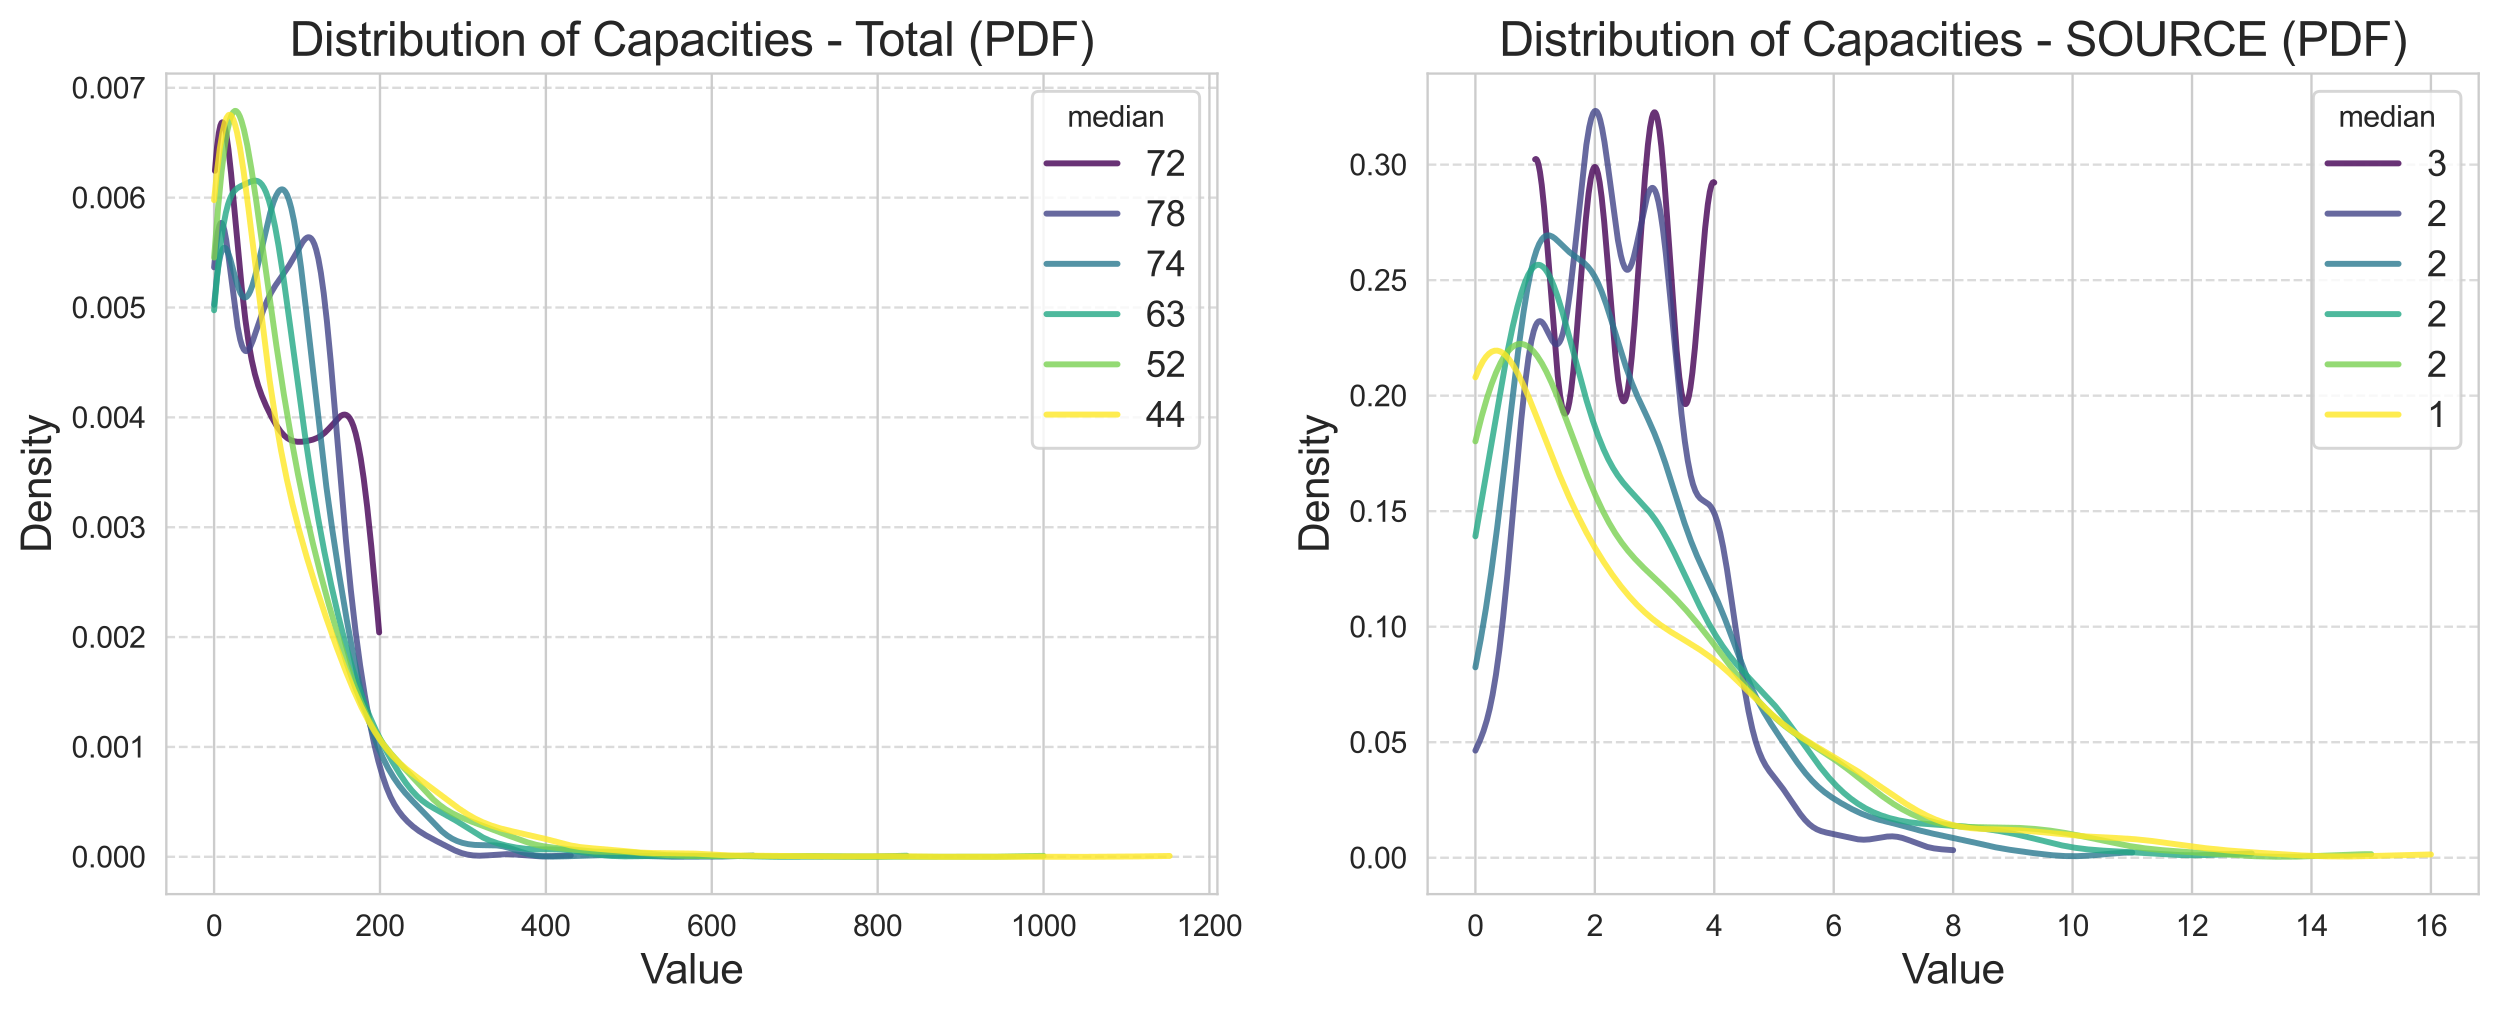 <?xml version="1.0" encoding="utf-8" standalone="no"?>
<!DOCTYPE svg PUBLIC "-//W3C//DTD SVG 1.1//EN"
  "http://www.w3.org/Graphics/SVG/1.1/DTD/svg11.dtd">
<svg xmlns:xlink="http://www.w3.org/1999/xlink" width="844.589pt" height="342.206pt" viewBox="0 0 844.589 342.206" xmlns="http://www.w3.org/2000/svg" version="1.1">
 <defs>
  <style type="text/css">*{stroke-linejoin: round; stroke-linecap: butt}</style>
 </defs>
 <g id="figure_1">
  <g id="patch_1">
   <path d="M 0 342.206 
L 844.589 342.206 
L 844.589 0 
L 0 0 
z
" style="fill: #ffffff"/>
  </g>
  <g id="axes_1">
   <g id="patch_2">
    <path d="M 56.189 302.058 
L 411.28 302.058 
L 411.28 24.858 
L 56.189 24.858 
z
" style="fill: #ffffff"/>
   </g>
   <g id="matplotlib.axis_1">
    <g id="xtick_1">
     <g id="line2d_1">
      <path d="M 72.33 302.058 
L 72.33 24.858 
" clip-path="url(#p338194affa)" style="fill: none; stroke: #cccccc; stroke-width: 0.8; stroke-linecap: round"/>
     </g>
     <g id="text_1">
      <!-- 0 -->
      <g style="fill: #262626" transform="translate(69.549 316.215) scale(0.1 -0.1)">
       <defs>
        <path id="ArialMT-30" d="M 266 2259 
Q 266 3072 433 3567 
Q 600 4063 929 4331 
Q 1259 4600 1759 4600 
Q 2128 4600 2406 4451 
Q 2684 4303 2865 4023 
Q 3047 3744 3150 3342 
Q 3253 2941 3253 2259 
Q 3253 1453 3087 958 
Q 2922 463 2592 192 
Q 2263 -78 1759 -78 
Q 1097 -78 719 397 
Q 266 969 266 2259 
z
M 844 2259 
Q 844 1131 1108 757 
Q 1372 384 1759 384 
Q 2147 384 2411 759 
Q 2675 1134 2675 2259 
Q 2675 3391 2411 3762 
Q 2147 4134 1753 4134 
Q 1366 4134 1134 3806 
Q 844 3388 844 2259 
z
" transform="scale(0.016)"/>
       </defs>
       <use xlink:href="#ArialMT-30"/>
      </g>
     </g>
    </g>
    <g id="xtick_2">
     <g id="line2d_2">
      <path d="M 128.373 302.058 
L 128.373 24.858 
" clip-path="url(#p338194affa)" style="fill: none; stroke: #cccccc; stroke-width: 0.8; stroke-linecap: round"/>
     </g>
     <g id="text_2">
      <!-- 200 -->
      <g style="fill: #262626" transform="translate(120.032 316.215) scale(0.1 -0.1)">
       <defs>
        <path id="ArialMT-32" d="M 3222 541 
L 3222 0 
L 194 0 
Q 188 203 259 391 
Q 375 700 629 1000 
Q 884 1300 1366 1694 
Q 2113 2306 2375 2664 
Q 2638 3022 2638 3341 
Q 2638 3675 2398 3904 
Q 2159 4134 1775 4134 
Q 1369 4134 1125 3890 
Q 881 3647 878 3216 
L 300 3275 
Q 359 3922 746 4261 
Q 1134 4600 1788 4600 
Q 2447 4600 2831 4234 
Q 3216 3869 3216 3328 
Q 3216 3053 3103 2787 
Q 2991 2522 2730 2228 
Q 2469 1934 1863 1422 
Q 1356 997 1212 845 
Q 1069 694 975 541 
L 3222 541 
z
" transform="scale(0.016)"/>
       </defs>
       <use xlink:href="#ArialMT-32"/>
       <use xlink:href="#ArialMT-30" x="55.615"/>
       <use xlink:href="#ArialMT-30" x="111.23"/>
      </g>
     </g>
    </g>
    <g id="xtick_3">
     <g id="line2d_3">
      <path d="M 184.417 302.058 
L 184.417 24.858 
" clip-path="url(#p338194affa)" style="fill: none; stroke: #cccccc; stroke-width: 0.8; stroke-linecap: round"/>
     </g>
     <g id="text_3">
      <!-- 400 -->
      <g style="fill: #262626" transform="translate(176.075 316.215) scale(0.1 -0.1)">
       <defs>
        <path id="ArialMT-34" d="M 2069 0 
L 2069 1097 
L 81 1097 
L 81 1613 
L 2172 4581 
L 2631 4581 
L 2631 1613 
L 3250 1613 
L 3250 1097 
L 2631 1097 
L 2631 0 
L 2069 0 
z
M 2069 1613 
L 2069 3678 
L 634 1613 
L 2069 1613 
z
" transform="scale(0.016)"/>
       </defs>
       <use xlink:href="#ArialMT-34"/>
       <use xlink:href="#ArialMT-30" x="55.615"/>
       <use xlink:href="#ArialMT-30" x="111.23"/>
      </g>
     </g>
    </g>
    <g id="xtick_4">
     <g id="line2d_4">
      <path d="M 240.46 302.058 
L 240.46 24.858 
" clip-path="url(#p338194affa)" style="fill: none; stroke: #cccccc; stroke-width: 0.8; stroke-linecap: round"/>
     </g>
     <g id="text_4">
      <!-- 600 -->
      <g style="fill: #262626" transform="translate(232.119 316.215) scale(0.1 -0.1)">
       <defs>
        <path id="ArialMT-36" d="M 3184 3459 
L 2625 3416 
Q 2550 3747 2413 3897 
Q 2184 4138 1850 4138 
Q 1581 4138 1378 3988 
Q 1113 3794 959 3422 
Q 806 3050 800 2363 
Q 1003 2672 1297 2822 
Q 1591 2972 1913 2972 
Q 2475 2972 2870 2558 
Q 3266 2144 3266 1488 
Q 3266 1056 3080 686 
Q 2894 316 2569 119 
Q 2244 -78 1831 -78 
Q 1128 -78 684 439 
Q 241 956 241 2144 
Q 241 3472 731 4075 
Q 1159 4600 1884 4600 
Q 2425 4600 2770 4297 
Q 3116 3994 3184 3459 
z
M 888 1484 
Q 888 1194 1011 928 
Q 1134 663 1356 523 
Q 1578 384 1822 384 
Q 2178 384 2434 671 
Q 2691 959 2691 1453 
Q 2691 1928 2437 2201 
Q 2184 2475 1800 2475 
Q 1419 2475 1153 2201 
Q 888 1928 888 1484 
z
" transform="scale(0.016)"/>
       </defs>
       <use xlink:href="#ArialMT-36"/>
       <use xlink:href="#ArialMT-30" x="55.615"/>
       <use xlink:href="#ArialMT-30" x="111.23"/>
      </g>
     </g>
    </g>
    <g id="xtick_5">
     <g id="line2d_5">
      <path d="M 296.503 302.058 
L 296.503 24.858 
" clip-path="url(#p338194affa)" style="fill: none; stroke: #cccccc; stroke-width: 0.8; stroke-linecap: round"/>
     </g>
     <g id="text_5">
      <!-- 800 -->
      <g style="fill: #262626" transform="translate(288.162 316.215) scale(0.1 -0.1)">
       <defs>
        <path id="ArialMT-38" d="M 1131 2484 
Q 781 2613 612 2850 
Q 444 3088 444 3419 
Q 444 3919 803 4259 
Q 1163 4600 1759 4600 
Q 2359 4600 2725 4251 
Q 3091 3903 3091 3403 
Q 3091 3084 2923 2848 
Q 2756 2613 2416 2484 
Q 2838 2347 3058 2040 
Q 3278 1734 3278 1309 
Q 3278 722 2862 322 
Q 2447 -78 1769 -78 
Q 1091 -78 675 323 
Q 259 725 259 1325 
Q 259 1772 486 2073 
Q 713 2375 1131 2484 
z
M 1019 3438 
Q 1019 3113 1228 2906 
Q 1438 2700 1772 2700 
Q 2097 2700 2305 2904 
Q 2513 3109 2513 3406 
Q 2513 3716 2298 3927 
Q 2084 4138 1766 4138 
Q 1444 4138 1231 3931 
Q 1019 3725 1019 3438 
z
M 838 1322 
Q 838 1081 952 856 
Q 1066 631 1291 507 
Q 1516 384 1775 384 
Q 2178 384 2440 643 
Q 2703 903 2703 1303 
Q 2703 1709 2433 1975 
Q 2163 2241 1756 2241 
Q 1359 2241 1098 1978 
Q 838 1716 838 1322 
z
" transform="scale(0.016)"/>
       </defs>
       <use xlink:href="#ArialMT-38"/>
       <use xlink:href="#ArialMT-30" x="55.615"/>
       <use xlink:href="#ArialMT-30" x="111.23"/>
      </g>
     </g>
    </g>
    <g id="xtick_6">
     <g id="line2d_6">
      <path d="M 352.547 302.058 
L 352.547 24.858 
" clip-path="url(#p338194affa)" style="fill: none; stroke: #cccccc; stroke-width: 0.8; stroke-linecap: round"/>
     </g>
     <g id="text_6">
      <!-- 1000 -->
      <g style="fill: #262626" transform="translate(341.425 316.215) scale(0.1 -0.1)">
       <defs>
        <path id="ArialMT-31" d="M 2384 0 
L 1822 0 
L 1822 3584 
Q 1619 3391 1289 3197 
Q 959 3003 697 2906 
L 697 3450 
Q 1169 3672 1522 3987 
Q 1875 4303 2022 4600 
L 2384 4600 
L 2384 0 
z
" transform="scale(0.016)"/>
       </defs>
       <use xlink:href="#ArialMT-31"/>
       <use xlink:href="#ArialMT-30" x="55.615"/>
       <use xlink:href="#ArialMT-30" x="111.23"/>
       <use xlink:href="#ArialMT-30" x="166.846"/>
      </g>
     </g>
    </g>
    <g id="xtick_7">
     <g id="line2d_7">
      <path d="M 408.59 302.058 
L 408.59 24.858 
" clip-path="url(#p338194affa)" style="fill: none; stroke: #cccccc; stroke-width: 0.8; stroke-linecap: round"/>
     </g>
     <g id="text_7">
      <!-- 1200 -->
      <g style="fill: #262626" transform="translate(397.468 316.215) scale(0.1 -0.1)">
       <use xlink:href="#ArialMT-31"/>
       <use xlink:href="#ArialMT-32" x="55.615"/>
       <use xlink:href="#ArialMT-30" x="111.23"/>
       <use xlink:href="#ArialMT-30" x="166.846"/>
      </g>
     </g>
    </g>
    <g id="text_8">
     <!-- Value -->
     <g style="fill: #262626" transform="translate(216.349 332.224) scale(0.14 -0.14)">
      <defs>
       <path id="ArialMT-56" d="M 1803 0 
L 28 4581 
L 684 4581 
L 1875 1253 
Q 2019 853 2116 503 
Q 2222 878 2363 1253 
L 3600 4581 
L 4219 4581 
L 2425 0 
L 1803 0 
z
" transform="scale(0.016)"/>
       <path id="ArialMT-61" d="M 2588 409 
Q 2275 144 1986 34 
Q 1697 -75 1366 -75 
Q 819 -75 525 192 
Q 231 459 231 875 
Q 231 1119 342 1320 
Q 453 1522 633 1644 
Q 813 1766 1038 1828 
Q 1203 1872 1538 1913 
Q 2219 1994 2541 2106 
Q 2544 2222 2544 2253 
Q 2544 2597 2384 2738 
Q 2169 2928 1744 2928 
Q 1347 2928 1158 2789 
Q 969 2650 878 2297 
L 328 2372 
Q 403 2725 575 2942 
Q 747 3159 1072 3276 
Q 1397 3394 1825 3394 
Q 2250 3394 2515 3294 
Q 2781 3194 2906 3042 
Q 3031 2891 3081 2659 
Q 3109 2516 3109 2141 
L 3109 1391 
Q 3109 606 3145 398 
Q 3181 191 3288 0 
L 2700 0 
Q 2613 175 2588 409 
z
M 2541 1666 
Q 2234 1541 1622 1453 
Q 1275 1403 1131 1340 
Q 988 1278 909 1158 
Q 831 1038 831 891 
Q 831 666 1001 516 
Q 1172 366 1500 366 
Q 1825 366 2078 508 
Q 2331 650 2450 897 
Q 2541 1088 2541 1459 
L 2541 1666 
z
" transform="scale(0.016)"/>
       <path id="ArialMT-6c" d="M 409 0 
L 409 4581 
L 972 4581 
L 972 0 
L 409 0 
z
" transform="scale(0.016)"/>
       <path id="ArialMT-75" d="M 2597 0 
L 2597 488 
Q 2209 -75 1544 -75 
Q 1250 -75 995 37 
Q 741 150 617 320 
Q 494 491 444 738 
Q 409 903 409 1263 
L 409 3319 
L 972 3319 
L 972 1478 
Q 972 1038 1006 884 
Q 1059 663 1231 536 
Q 1403 409 1656 409 
Q 1909 409 2131 539 
Q 2353 669 2445 892 
Q 2538 1116 2538 1541 
L 2538 3319 
L 3100 3319 
L 3100 0 
L 2597 0 
z
" transform="scale(0.016)"/>
       <path id="ArialMT-65" d="M 2694 1069 
L 3275 997 
Q 3138 488 2766 206 
Q 2394 -75 1816 -75 
Q 1088 -75 661 373 
Q 234 822 234 1631 
Q 234 2469 665 2931 
Q 1097 3394 1784 3394 
Q 2450 3394 2872 2941 
Q 3294 2488 3294 1666 
Q 3294 1616 3291 1516 
L 816 1516 
Q 847 969 1125 678 
Q 1403 388 1819 388 
Q 2128 388 2347 550 
Q 2566 713 2694 1069 
z
M 847 1978 
L 2700 1978 
Q 2663 2397 2488 2606 
Q 2219 2931 1791 2931 
Q 1403 2931 1139 2672 
Q 875 2413 847 1978 
z
" transform="scale(0.016)"/>
      </defs>
      <use xlink:href="#ArialMT-56"/>
      <use xlink:href="#ArialMT-61" x="59.324"/>
      <use xlink:href="#ArialMT-6c" x="114.939"/>
      <use xlink:href="#ArialMT-75" x="137.156"/>
      <use xlink:href="#ArialMT-65" x="192.771"/>
     </g>
    </g>
   </g>
   <g id="matplotlib.axis_2">
    <g id="ytick_1">
     <g id="line2d_8">
      <path d="M 56.189 289.457 
L 411.28 289.457 
" clip-path="url(#p338194affa)" style="fill: none; stroke-dasharray: 2.96,1.28; stroke-dashoffset: 0; stroke: #cccccc; stroke-opacity: 0.7; stroke-width: 0.8"/>
     </g>
     <g id="text_9">
      <!-- 0.000 -->
      <g style="fill: #262626" transform="translate(24.168 293.036) scale(0.1 -0.1)">
       <defs>
        <path id="ArialMT-2e" d="M 581 0 
L 581 641 
L 1222 641 
L 1222 0 
L 581 0 
z
" transform="scale(0.016)"/>
       </defs>
       <use xlink:href="#ArialMT-30"/>
       <use xlink:href="#ArialMT-2e" x="55.615"/>
       <use xlink:href="#ArialMT-30" x="83.398"/>
       <use xlink:href="#ArialMT-30" x="139.014"/>
       <use xlink:href="#ArialMT-30" x="194.629"/>
      </g>
     </g>
    </g>
    <g id="ytick_2">
     <g id="line2d_9">
      <path d="M 56.189 252.343 
L 411.28 252.343 
" clip-path="url(#p338194affa)" style="fill: none; stroke-dasharray: 2.96,1.28; stroke-dashoffset: 0; stroke: #cccccc; stroke-opacity: 0.7; stroke-width: 0.8"/>
     </g>
     <g id="text_10">
      <!-- 0.001 -->
      <g style="fill: #262626" transform="translate(24.168 255.922) scale(0.1 -0.1)">
       <use xlink:href="#ArialMT-30"/>
       <use xlink:href="#ArialMT-2e" x="55.615"/>
       <use xlink:href="#ArialMT-30" x="83.398"/>
       <use xlink:href="#ArialMT-30" x="139.014"/>
       <use xlink:href="#ArialMT-31" x="194.629"/>
      </g>
     </g>
    </g>
    <g id="ytick_3">
     <g id="line2d_10">
      <path d="M 56.189 215.229 
L 411.28 215.229 
" clip-path="url(#p338194affa)" style="fill: none; stroke-dasharray: 2.96,1.28; stroke-dashoffset: 0; stroke: #cccccc; stroke-opacity: 0.7; stroke-width: 0.8"/>
     </g>
     <g id="text_11">
      <!-- 0.002 -->
      <g style="fill: #262626" transform="translate(24.168 218.808) scale(0.1 -0.1)">
       <use xlink:href="#ArialMT-30"/>
       <use xlink:href="#ArialMT-2e" x="55.615"/>
       <use xlink:href="#ArialMT-30" x="83.398"/>
       <use xlink:href="#ArialMT-30" x="139.014"/>
       <use xlink:href="#ArialMT-32" x="194.629"/>
      </g>
     </g>
    </g>
    <g id="ytick_4">
     <g id="line2d_11">
      <path d="M 56.189 178.115 
L 411.28 178.115 
" clip-path="url(#p338194affa)" style="fill: none; stroke-dasharray: 2.96,1.28; stroke-dashoffset: 0; stroke: #cccccc; stroke-opacity: 0.7; stroke-width: 0.8"/>
     </g>
     <g id="text_12">
      <!-- 0.003 -->
      <g style="fill: #262626" transform="translate(24.168 181.694) scale(0.1 -0.1)">
       <defs>
        <path id="ArialMT-33" d="M 269 1209 
L 831 1284 
Q 928 806 1161 595 
Q 1394 384 1728 384 
Q 2125 384 2398 659 
Q 2672 934 2672 1341 
Q 2672 1728 2419 1979 
Q 2166 2231 1775 2231 
Q 1616 2231 1378 2169 
L 1441 2663 
Q 1497 2656 1531 2656 
Q 1891 2656 2178 2843 
Q 2466 3031 2466 3422 
Q 2466 3731 2256 3934 
Q 2047 4138 1716 4138 
Q 1388 4138 1169 3931 
Q 950 3725 888 3313 
L 325 3413 
Q 428 3978 793 4289 
Q 1159 4600 1703 4600 
Q 2078 4600 2393 4439 
Q 2709 4278 2876 4000 
Q 3044 3722 3044 3409 
Q 3044 3113 2884 2869 
Q 2725 2625 2413 2481 
Q 2819 2388 3044 2092 
Q 3269 1797 3269 1353 
Q 3269 753 2831 336 
Q 2394 -81 1725 -81 
Q 1122 -81 723 278 
Q 325 638 269 1209 
z
" transform="scale(0.016)"/>
       </defs>
       <use xlink:href="#ArialMT-30"/>
       <use xlink:href="#ArialMT-2e" x="55.615"/>
       <use xlink:href="#ArialMT-30" x="83.398"/>
       <use xlink:href="#ArialMT-30" x="139.014"/>
       <use xlink:href="#ArialMT-33" x="194.629"/>
      </g>
     </g>
    </g>
    <g id="ytick_5">
     <g id="line2d_12">
      <path d="M 56.189 141.001 
L 411.28 141.001 
" clip-path="url(#p338194affa)" style="fill: none; stroke-dasharray: 2.96,1.28; stroke-dashoffset: 0; stroke: #cccccc; stroke-opacity: 0.7; stroke-width: 0.8"/>
     </g>
     <g id="text_13">
      <!-- 0.004 -->
      <g style="fill: #262626" transform="translate(24.168 144.58) scale(0.1 -0.1)">
       <use xlink:href="#ArialMT-30"/>
       <use xlink:href="#ArialMT-2e" x="55.615"/>
       <use xlink:href="#ArialMT-30" x="83.398"/>
       <use xlink:href="#ArialMT-30" x="139.014"/>
       <use xlink:href="#ArialMT-34" x="194.629"/>
      </g>
     </g>
    </g>
    <g id="ytick_6">
     <g id="line2d_13">
      <path d="M 56.189 103.887 
L 411.28 103.887 
" clip-path="url(#p338194affa)" style="fill: none; stroke-dasharray: 2.96,1.28; stroke-dashoffset: 0; stroke: #cccccc; stroke-opacity: 0.7; stroke-width: 0.8"/>
     </g>
     <g id="text_14">
      <!-- 0.005 -->
      <g style="fill: #262626" transform="translate(24.168 107.466) scale(0.1 -0.1)">
       <defs>
        <path id="ArialMT-35" d="M 266 1200 
L 856 1250 
Q 922 819 1161 601 
Q 1400 384 1738 384 
Q 2144 384 2425 690 
Q 2706 997 2706 1503 
Q 2706 1984 2436 2262 
Q 2166 2541 1728 2541 
Q 1456 2541 1237 2417 
Q 1019 2294 894 2097 
L 366 2166 
L 809 4519 
L 3088 4519 
L 3088 3981 
L 1259 3981 
L 1013 2750 
Q 1425 3038 1878 3038 
Q 2478 3038 2890 2622 
Q 3303 2206 3303 1553 
Q 3303 931 2941 478 
Q 2500 -78 1738 -78 
Q 1113 -78 717 272 
Q 322 622 266 1200 
z
" transform="scale(0.016)"/>
       </defs>
       <use xlink:href="#ArialMT-30"/>
       <use xlink:href="#ArialMT-2e" x="55.615"/>
       <use xlink:href="#ArialMT-30" x="83.398"/>
       <use xlink:href="#ArialMT-30" x="139.014"/>
       <use xlink:href="#ArialMT-35" x="194.629"/>
      </g>
     </g>
    </g>
    <g id="ytick_7">
     <g id="line2d_14">
      <path d="M 56.189 66.773 
L 411.28 66.773 
" clip-path="url(#p338194affa)" style="fill: none; stroke-dasharray: 2.96,1.28; stroke-dashoffset: 0; stroke: #cccccc; stroke-opacity: 0.7; stroke-width: 0.8"/>
     </g>
     <g id="text_15">
      <!-- 0.006 -->
      <g style="fill: #262626" transform="translate(24.168 70.352) scale(0.1 -0.1)">
       <use xlink:href="#ArialMT-30"/>
       <use xlink:href="#ArialMT-2e" x="55.615"/>
       <use xlink:href="#ArialMT-30" x="83.398"/>
       <use xlink:href="#ArialMT-30" x="139.014"/>
       <use xlink:href="#ArialMT-36" x="194.629"/>
      </g>
     </g>
    </g>
    <g id="ytick_8">
     <g id="line2d_15">
      <path d="M 56.189 29.659 
L 411.28 29.659 
" clip-path="url(#p338194affa)" style="fill: none; stroke-dasharray: 2.96,1.28; stroke-dashoffset: 0; stroke: #cccccc; stroke-opacity: 0.7; stroke-width: 0.8"/>
     </g>
     <g id="text_16">
      <!-- 0.007 -->
      <g style="fill: #262626" transform="translate(24.168 33.238) scale(0.1 -0.1)">
       <defs>
        <path id="ArialMT-37" d="M 303 3981 
L 303 4522 
L 3269 4522 
L 3269 4084 
Q 2831 3619 2401 2847 
Q 1972 2075 1738 1259 
Q 1569 684 1522 0 
L 944 0 
Q 953 541 1156 1306 
Q 1359 2072 1739 2783 
Q 2119 3494 2547 3981 
L 303 3981 
z
" transform="scale(0.016)"/>
       </defs>
       <use xlink:href="#ArialMT-30"/>
       <use xlink:href="#ArialMT-2e" x="55.615"/>
       <use xlink:href="#ArialMT-30" x="83.398"/>
       <use xlink:href="#ArialMT-30" x="139.014"/>
       <use xlink:href="#ArialMT-37" x="194.629"/>
      </g>
     </g>
    </g>
    <g id="text_17">
     <!-- Density -->
     <g style="fill: #262626" transform="translate(17.221 186.798) rotate(-90) scale(0.14 -0.14)">
      <defs>
       <path id="ArialMT-44" d="M 494 0 
L 494 4581 
L 2072 4581 
Q 2606 4581 2888 4516 
Q 3281 4425 3559 4188 
Q 3922 3881 4101 3404 
Q 4281 2928 4281 2316 
Q 4281 1794 4159 1391 
Q 4038 988 3847 723 
Q 3656 459 3429 307 
Q 3203 156 2883 78 
Q 2563 0 2147 0 
L 494 0 
z
M 1100 541 
L 2078 541 
Q 2531 541 2789 625 
Q 3047 709 3200 863 
Q 3416 1078 3536 1442 
Q 3656 1806 3656 2325 
Q 3656 3044 3420 3430 
Q 3184 3816 2847 3947 
Q 2603 4041 2063 4041 
L 1100 4041 
L 1100 541 
z
" transform="scale(0.016)"/>
       <path id="ArialMT-6e" d="M 422 0 
L 422 3319 
L 928 3319 
L 928 2847 
Q 1294 3394 1984 3394 
Q 2284 3394 2536 3286 
Q 2788 3178 2913 3003 
Q 3038 2828 3088 2588 
Q 3119 2431 3119 2041 
L 3119 0 
L 2556 0 
L 2556 2019 
Q 2556 2363 2490 2533 
Q 2425 2703 2258 2804 
Q 2091 2906 1866 2906 
Q 1506 2906 1245 2678 
Q 984 2450 984 1813 
L 984 0 
L 422 0 
z
" transform="scale(0.016)"/>
       <path id="ArialMT-73" d="M 197 991 
L 753 1078 
Q 800 744 1014 566 
Q 1228 388 1613 388 
Q 2000 388 2187 545 
Q 2375 703 2375 916 
Q 2375 1106 2209 1216 
Q 2094 1291 1634 1406 
Q 1016 1563 777 1677 
Q 538 1791 414 1992 
Q 291 2194 291 2438 
Q 291 2659 392 2848 
Q 494 3038 669 3163 
Q 800 3259 1026 3326 
Q 1253 3394 1513 3394 
Q 1903 3394 2198 3281 
Q 2494 3169 2634 2976 
Q 2775 2784 2828 2463 
L 2278 2388 
Q 2241 2644 2061 2787 
Q 1881 2931 1553 2931 
Q 1166 2931 1000 2803 
Q 834 2675 834 2503 
Q 834 2394 903 2306 
Q 972 2216 1119 2156 
Q 1203 2125 1616 2013 
Q 2213 1853 2448 1751 
Q 2684 1650 2818 1456 
Q 2953 1263 2953 975 
Q 2953 694 2789 445 
Q 2625 197 2315 61 
Q 2006 -75 1616 -75 
Q 969 -75 630 194 
Q 291 463 197 991 
z
" transform="scale(0.016)"/>
       <path id="ArialMT-69" d="M 425 3934 
L 425 4581 
L 988 4581 
L 988 3934 
L 425 3934 
z
M 425 0 
L 425 3319 
L 988 3319 
L 988 0 
L 425 0 
z
" transform="scale(0.016)"/>
       <path id="ArialMT-74" d="M 1650 503 
L 1731 6 
Q 1494 -44 1306 -44 
Q 1000 -44 831 53 
Q 663 150 594 308 
Q 525 466 525 972 
L 525 2881 
L 113 2881 
L 113 3319 
L 525 3319 
L 525 4141 
L 1084 4478 
L 1084 3319 
L 1650 3319 
L 1650 2881 
L 1084 2881 
L 1084 941 
Q 1084 700 1114 631 
Q 1144 563 1211 522 
Q 1278 481 1403 481 
Q 1497 481 1650 503 
z
" transform="scale(0.016)"/>
       <path id="ArialMT-79" d="M 397 -1278 
L 334 -750 
Q 519 -800 656 -800 
Q 844 -800 956 -737 
Q 1069 -675 1141 -563 
Q 1194 -478 1313 -144 
Q 1328 -97 1363 -6 
L 103 3319 
L 709 3319 
L 1400 1397 
Q 1534 1031 1641 628 
Q 1738 1016 1872 1384 
L 2581 3319 
L 3144 3319 
L 1881 -56 
Q 1678 -603 1566 -809 
Q 1416 -1088 1222 -1217 
Q 1028 -1347 759 -1347 
Q 597 -1347 397 -1278 
z
" transform="scale(0.016)"/>
      </defs>
      <use xlink:href="#ArialMT-44"/>
      <use xlink:href="#ArialMT-65" x="72.217"/>
      <use xlink:href="#ArialMT-6e" x="127.832"/>
      <use xlink:href="#ArialMT-73" x="183.447"/>
      <use xlink:href="#ArialMT-69" x="233.447"/>
      <use xlink:href="#ArialMT-74" x="255.664"/>
      <use xlink:href="#ArialMT-79" x="283.447"/>
     </g>
    </g>
   </g>
   <g id="line2d_16">
    <path d="M 72.61 57.71 
L 73.332 49.529 
L 73.943 44.803 
L 74.443 42.439 
L 74.832 41.513 
L 75.109 41.324 
L 75.331 41.444 
L 75.609 41.922 
L 75.998 43.168 
L 76.498 45.671 
L 77.164 50.364 
L 78.053 58.463 
L 79.497 74.07 
L 81.663 97.194 
L 82.885 107.931 
L 83.995 115.804 
L 85.051 121.718 
L 86.106 126.365 
L 87.217 130.232 
L 88.439 133.671 
L 89.938 137.203 
L 91.715 140.819 
L 93.381 143.733 
L 94.77 145.734 
L 95.992 147.116 
L 97.103 148.049 
L 98.213 148.688 
L 99.324 149.07 
L 100.546 149.251 
L 101.99 149.234 
L 103.823 148.984 
L 105.711 148.511 
L 107.211 147.913 
L 108.488 147.168 
L 109.765 146.153 
L 111.154 144.746 
L 115.097 140.516 
L 115.875 140.124 
L 116.485 140.05 
L 117.041 140.203 
L 117.596 140.6 
L 118.152 141.275 
L 118.763 142.373 
L 119.429 144.041 
L 120.151 146.447 
L 120.984 150.052 
L 121.873 154.92 
L 122.872 161.67 
L 124.039 171.175 
L 125.427 184.477 
L 127.371 205.527 
L 128.093 213.649 
L 128.093 213.649 
" clip-path="url(#p338194affa)" style="fill: none; stroke: #440154; stroke-opacity: 0.8; stroke-width: 2; stroke-linecap: round"/>
   </g>
   <g id="line2d_17">
    <path d="M 72.33 90.316 
L 73.054 82.53 
L 73.657 78.213 
L 74.139 76.173 
L 74.501 75.437 
L 74.742 75.308 
L 74.983 75.452 
L 75.345 76.15 
L 75.828 77.893 
L 76.431 81.165 
L 77.275 87.209 
L 80.29 110.427 
L 81.135 114.671 
L 81.738 116.756 
L 82.341 118.049 
L 82.823 118.545 
L 83.185 118.628 
L 83.547 118.486 
L 84.029 117.986 
L 84.632 116.945 
L 85.477 114.915 
L 86.924 110.654 
L 88.975 104.692 
L 90.301 101.476 
L 91.628 98.816 
L 93.075 96.401 
L 95.247 93.265 
L 97.659 89.699 
L 99.468 86.602 
L 102.242 81.779 
L 103.086 80.743 
L 103.689 80.283 
L 104.172 80.136 
L 104.654 80.221 
L 105.137 80.575 
L 105.619 81.23 
L 106.222 82.518 
L 106.825 84.376 
L 107.549 87.411 
L 108.393 92.112 
L 109.358 99.015 
L 110.444 108.604 
L 111.771 122.497 
L 113.821 146.77 
L 116.836 182.204 
L 118.525 199.377 
L 120.093 213.082 
L 121.661 224.797 
L 123.229 234.861 
L 124.797 243.579 
L 126.365 251.13 
L 127.812 257.12 
L 129.26 262.181 
L 130.586 266.034 
L 131.913 269.197 
L 133.24 271.768 
L 134.567 273.866 
L 136.014 275.75 
L 137.703 277.57 
L 139.512 279.203 
L 141.562 280.75 
L 143.854 282.19 
L 147.593 284.217 
L 153.744 287.352 
L 155.915 288.182 
L 157.845 288.694 
L 159.896 289 
L 162.067 289.092 
L 164.72 288.967 
L 171.233 288.55 
L 174.007 288.688 
L 182.692 289.319 
L 186.431 289.234 
L 192.823 288.985 
L 192.823 288.985 
" clip-path="url(#p338194affa)" style="fill: none; stroke: #414487; stroke-opacity: 0.8; stroke-width: 2; stroke-linecap: round"/>
   </g>
   <g id="line2d_18">
    <path d="M 72.33 102.957 
L 73.241 93.83 
L 73.971 88.68 
L 74.518 86.052 
L 75.065 84.422 
L 75.429 83.85 
L 75.794 83.653 
L 76.159 83.797 
L 76.523 84.243 
L 77.07 85.388 
L 77.8 87.581 
L 79.44 93.65 
L 80.534 97.258 
L 81.264 99.03 
L 81.811 99.929 
L 82.358 100.424 
L 82.722 100.523 
L 83.087 100.437 
L 83.452 100.17 
L 83.999 99.444 
L 84.546 98.354 
L 85.275 96.398 
L 86.186 93.292 
L 87.463 88.103 
L 91.291 71.899 
L 92.385 68.341 
L 93.297 66.076 
L 94.026 64.812 
L 94.573 64.223 
L 95.12 63.968 
L 95.485 63.993 
L 95.85 64.181 
L 96.397 64.778 
L 96.944 65.763 
L 97.673 67.694 
L 98.402 70.335 
L 99.314 74.613 
L 100.408 81.091 
L 101.684 90.26 
L 103.325 103.948 
L 110.253 164.415 
L 112.259 178.935 
L 114.629 194.405 
L 117.181 209.591 
L 119.369 221.421 
L 121.193 230.214 
L 122.833 237.149 
L 124.474 243.118 
L 126.115 248.188 
L 127.756 252.491 
L 129.397 256.177 
L 131.22 259.701 
L 133.044 262.739 
L 134.867 265.369 
L 136.872 267.874 
L 139.425 270.671 
L 149.27 280.838 
L 151.094 282.288 
L 152.734 283.324 
L 154.375 284.114 
L 156.199 284.743 
L 158.204 285.189 
L 160.392 285.445 
L 163.127 285.525 
L 167.867 285.616 
L 169.873 285.907 
L 172.061 286.468 
L 175.89 287.766 
L 178.624 288.567 
L 180.995 289.024 
L 183.547 289.282 
L 186.829 289.379 
L 191.387 289.282 
L 202.691 288.93 
L 211.443 289.013 
L 227.305 289.454 
L 244.078 289.38 
L 254.471 289.035 
L 254.471 289.035 
" clip-path="url(#p338194affa)" style="fill: none; stroke: #2a788e; stroke-opacity: 0.8; stroke-width: 2; stroke-linecap: round"/>
   </g>
   <g id="line2d_19">
    <path d="M 72.33 104.815 
L 73.501 91.747 
L 74.438 83.349 
L 75.375 76.759 
L 76.312 71.837 
L 77.014 69.106 
L 77.717 67.069 
L 78.419 65.597 
L 79.122 64.561 
L 80.059 63.651 
L 81.23 62.934 
L 84.509 61.423 
L 85.68 61.065 
L 86.383 61.026 
L 87.085 61.191 
L 87.788 61.62 
L 88.491 62.368 
L 89.193 63.482 
L 89.896 65 
L 90.833 67.693 
L 91.77 71.171 
L 92.941 76.592 
L 94.112 83.098 
L 95.751 93.684 
L 98.094 110.683 
L 103.012 146.967 
L 105.354 162.451 
L 107.462 175.021 
L 109.57 186.358 
L 111.912 197.691 
L 114.254 207.888 
L 116.597 217.074 
L 118.705 224.513 
L 120.812 231.179 
L 122.92 237.102 
L 125.028 242.354 
L 127.136 247.043 
L 129.713 252.197 
L 132.523 257.295 
L 135.1 261.534 
L 137.208 264.622 
L 139.081 267.004 
L 140.955 269.008 
L 142.594 270.456 
L 144.468 271.814 
L 146.81 273.203 
L 154.071 277.264 
L 163.205 282.961 
L 165.548 284.007 
L 168.124 284.904 
L 171.169 285.708 
L 174.448 286.345 
L 177.727 286.758 
L 181.006 286.94 
L 185.69 286.935 
L 189.672 287.009 
L 192.717 287.283 
L 196.698 287.885 
L 202.788 288.803 
L 206.769 289.163 
L 210.985 289.313 
L 216.138 289.255 
L 225.741 289.09 
L 237.92 289.111 
L 244.244 289.118 
L 263.684 289.456 
L 295.537 289.364 
L 306.311 289.091 
L 306.311 289.091 
" clip-path="url(#p338194affa)" style="fill: none; stroke: #22a884; stroke-opacity: 0.8; stroke-width: 2; stroke-linecap: round"/>
   </g>
   <g id="line2d_20">
    <path d="M 72.33 87.014 
L 73.732 69.492 
L 74.854 58.033 
L 75.976 49.082 
L 76.818 44.066 
L 77.659 40.494 
L 78.22 38.893 
L 78.781 37.892 
L 79.342 37.465 
L 79.623 37.458 
L 79.903 37.582 
L 80.464 38.211 
L 81.025 39.314 
L 81.586 40.856 
L 82.428 43.908 
L 83.55 49.156 
L 84.952 57.201 
L 86.635 68.344 
L 89.721 90.677 
L 93.367 116.707 
L 95.892 133.204 
L 98.416 148.168 
L 100.66 160.224 
L 103.185 172.514 
L 105.709 183.612 
L 108.234 193.712 
L 111.039 204.033 
L 114.124 214.568 
L 117.209 224.307 
L 119.734 231.542 
L 121.978 237.283 
L 123.941 241.71 
L 125.905 245.569 
L 127.868 248.892 
L 129.832 251.749 
L 132.076 254.579 
L 135.161 258.041 
L 146.381 270.086 
L 148.625 272.018 
L 150.589 273.431 
L 152.833 274.755 
L 155.357 275.966 
L 159.284 277.561 
L 171.906 282.327 
L 178.358 284.636 
L 181.163 285.41 
L 183.968 285.959 
L 187.614 286.421 
L 200.798 287.695 
L 205.005 287.76 
L 211.737 287.833 
L 216.225 288.162 
L 225.201 288.892 
L 231.933 289.148 
L 238.665 289.184 
L 250.446 289.182 
L 260.544 289.266 
L 274.288 289.188 
L 291.398 289.453 
L 336.558 289.425 
L 346.937 289.216 
L 352.547 289.137 
L 352.547 289.137 
" clip-path="url(#p338194affa)" style="fill: none; stroke: #7ad151; stroke-opacity: 0.8; stroke-width: 2; stroke-linecap: round"/>
   </g>
   <g id="line2d_21">
    <path d="M 72.33 67.616 
L 73.299 57.945 
L 74.269 50.152 
L 75.238 44.359 
L 75.884 41.635 
L 76.531 39.82 
L 77.177 38.899 
L 77.5 38.765 
L 77.823 38.842 
L 78.146 39.126 
L 78.793 40.288 
L 79.439 42.196 
L 80.085 44.788 
L 81.054 49.807 
L 82.347 58.226 
L 83.963 70.683 
L 91.072 128.344 
L 93.01 141.098 
L 94.949 152.203 
L 96.888 161.877 
L 98.827 170.402 
L 101.089 179.259 
L 103.674 188.376 
L 106.582 197.789 
L 110.136 208.5 
L 113.691 218.53 
L 116.922 227.005 
L 119.507 233.235 
L 122.092 238.885 
L 124.354 243.31 
L 126.616 247.24 
L 128.878 250.682 
L 130.817 253.262 
L 132.756 255.524 
L 135.018 257.81 
L 137.28 259.79 
L 140.511 262.283 
L 149.882 269.295 
L 155.052 273.173 
L 157.96 275.091 
L 160.545 276.56 
L 163.13 277.795 
L 166.038 278.928 
L 169.27 279.926 
L 173.147 280.874 
L 184.457 283.466 
L 192.858 285.643 
L 196.09 286.182 
L 199.967 286.568 
L 209.985 287.431 
L 216.447 288.037 
L 220.648 288.179 
L 234.866 288.381 
L 246.175 288.983 
L 254.9 289.086 
L 274.934 289.28 
L 283.659 289.324 
L 302.077 289.245 
L 318.234 289.45 
L 367.673 289.456 
L 384.153 289.337 
L 395.14 289.174 
L 395.14 289.174 
" clip-path="url(#p338194affa)" style="fill: none; stroke: #fde725; stroke-opacity: 0.8; stroke-width: 2; stroke-linecap: round"/>
   </g>
   <g id="patch_3">
    <path d="M 56.189 302.058 
L 56.189 24.858 
" style="fill: none; stroke: #cccccc; stroke-width: 0.8; stroke-linejoin: miter; stroke-linecap: square"/>
   </g>
   <g id="patch_4">
    <path d="M 411.28 302.058 
L 411.28 24.858 
" style="fill: none; stroke: #cccccc; stroke-width: 0.8; stroke-linejoin: miter; stroke-linecap: square"/>
   </g>
   <g id="patch_5">
    <path d="M 56.189 302.058 
L 411.28 302.058 
" style="fill: none; stroke: #cccccc; stroke-width: 0.8; stroke-linejoin: miter; stroke-linecap: square"/>
   </g>
   <g id="patch_6">
    <path d="M 56.189 24.858 
L 411.28 24.858 
" style="fill: none; stroke: #cccccc; stroke-width: 0.8; stroke-linejoin: miter; stroke-linecap: square"/>
   </g>
   <g id="text_18">
    <!-- Distribution of Capacities - Total (PDF) -->
    <g style="fill: #262626" transform="translate(97.842 18.858) scale(0.16 -0.16)">
     <defs>
      <path id="ArialMT-72" d="M 416 0 
L 416 3319 
L 922 3319 
L 922 2816 
Q 1116 3169 1280 3281 
Q 1444 3394 1641 3394 
Q 1925 3394 2219 3213 
L 2025 2691 
Q 1819 2813 1613 2813 
Q 1428 2813 1281 2702 
Q 1134 2591 1072 2394 
Q 978 2094 978 1738 
L 978 0 
L 416 0 
z
" transform="scale(0.016)"/>
      <path id="ArialMT-62" d="M 941 0 
L 419 0 
L 419 4581 
L 981 4581 
L 981 2947 
Q 1338 3394 1891 3394 
Q 2197 3394 2470 3270 
Q 2744 3147 2920 2923 
Q 3097 2700 3197 2384 
Q 3297 2069 3297 1709 
Q 3297 856 2875 390 
Q 2453 -75 1863 -75 
Q 1275 -75 941 416 
L 941 0 
z
M 934 1684 
Q 934 1088 1097 822 
Q 1363 388 1816 388 
Q 2184 388 2453 708 
Q 2722 1028 2722 1663 
Q 2722 2313 2464 2622 
Q 2206 2931 1841 2931 
Q 1472 2931 1203 2611 
Q 934 2291 934 1684 
z
" transform="scale(0.016)"/>
      <path id="ArialMT-6f" d="M 213 1659 
Q 213 2581 725 3025 
Q 1153 3394 1769 3394 
Q 2453 3394 2887 2945 
Q 3322 2497 3322 1706 
Q 3322 1066 3130 698 
Q 2938 331 2570 128 
Q 2203 -75 1769 -75 
Q 1072 -75 642 372 
Q 213 819 213 1659 
z
M 791 1659 
Q 791 1022 1069 705 
Q 1347 388 1769 388 
Q 2188 388 2466 706 
Q 2744 1025 2744 1678 
Q 2744 2294 2464 2611 
Q 2184 2928 1769 2928 
Q 1347 2928 1069 2612 
Q 791 2297 791 1659 
z
" transform="scale(0.016)"/>
      <path id="ArialMT-20" transform="scale(0.016)"/>
      <path id="ArialMT-66" d="M 556 0 
L 556 2881 
L 59 2881 
L 59 3319 
L 556 3319 
L 556 3672 
Q 556 4006 616 4169 
Q 697 4388 901 4523 
Q 1106 4659 1475 4659 
Q 1713 4659 2000 4603 
L 1916 4113 
Q 1741 4144 1584 4144 
Q 1328 4144 1222 4034 
Q 1116 3925 1116 3625 
L 1116 3319 
L 1763 3319 
L 1763 2881 
L 1116 2881 
L 1116 0 
L 556 0 
z
" transform="scale(0.016)"/>
      <path id="ArialMT-43" d="M 3763 1606 
L 4369 1453 
Q 4178 706 3683 314 
Q 3188 -78 2472 -78 
Q 1731 -78 1267 223 
Q 803 525 561 1097 
Q 319 1669 319 2325 
Q 319 3041 592 3573 
Q 866 4106 1370 4382 
Q 1875 4659 2481 4659 
Q 3169 4659 3637 4309 
Q 4106 3959 4291 3325 
L 3694 3184 
Q 3534 3684 3231 3912 
Q 2928 4141 2469 4141 
Q 1941 4141 1586 3887 
Q 1231 3634 1087 3207 
Q 944 2781 944 2328 
Q 944 1744 1114 1308 
Q 1284 872 1643 656 
Q 2003 441 2422 441 
Q 2931 441 3284 734 
Q 3638 1028 3763 1606 
z
" transform="scale(0.016)"/>
      <path id="ArialMT-70" d="M 422 -1272 
L 422 3319 
L 934 3319 
L 934 2888 
Q 1116 3141 1344 3267 
Q 1572 3394 1897 3394 
Q 2322 3394 2647 3175 
Q 2972 2956 3137 2557 
Q 3303 2159 3303 1684 
Q 3303 1175 3120 767 
Q 2938 359 2589 142 
Q 2241 -75 1856 -75 
Q 1575 -75 1351 44 
Q 1128 163 984 344 
L 984 -1272 
L 422 -1272 
z
M 931 1641 
Q 931 1000 1190 694 
Q 1450 388 1819 388 
Q 2194 388 2461 705 
Q 2728 1022 2728 1688 
Q 2728 2322 2467 2637 
Q 2206 2953 1844 2953 
Q 1484 2953 1207 2617 
Q 931 2281 931 1641 
z
" transform="scale(0.016)"/>
      <path id="ArialMT-63" d="M 2588 1216 
L 3141 1144 
Q 3050 572 2676 248 
Q 2303 -75 1759 -75 
Q 1078 -75 664 370 
Q 250 816 250 1647 
Q 250 2184 428 2587 
Q 606 2991 970 3192 
Q 1334 3394 1763 3394 
Q 2303 3394 2647 3120 
Q 2991 2847 3088 2344 
L 2541 2259 
Q 2463 2594 2264 2762 
Q 2066 2931 1784 2931 
Q 1359 2931 1093 2626 
Q 828 2322 828 1663 
Q 828 994 1084 691 
Q 1341 388 1753 388 
Q 2084 388 2306 591 
Q 2528 794 2588 1216 
z
" transform="scale(0.016)"/>
      <path id="ArialMT-2d" d="M 203 1375 
L 203 1941 
L 1931 1941 
L 1931 1375 
L 203 1375 
z
" transform="scale(0.016)"/>
      <path id="ArialMT-54" d="M 1659 0 
L 1659 4041 
L 150 4041 
L 150 4581 
L 3781 4581 
L 3781 4041 
L 2266 4041 
L 2266 0 
L 1659 0 
z
" transform="scale(0.016)"/>
      <path id="ArialMT-28" d="M 1497 -1347 
Q 1031 -759 709 28 
Q 388 816 388 1659 
Q 388 2403 628 3084 
Q 909 3875 1497 4659 
L 1900 4659 
Q 1522 4009 1400 3731 
Q 1209 3300 1100 2831 
Q 966 2247 966 1656 
Q 966 153 1900 -1347 
L 1497 -1347 
z
" transform="scale(0.016)"/>
      <path id="ArialMT-50" d="M 494 0 
L 494 4581 
L 2222 4581 
Q 2678 4581 2919 4538 
Q 3256 4481 3484 4323 
Q 3713 4166 3852 3881 
Q 3991 3597 3991 3256 
Q 3991 2672 3619 2267 
Q 3247 1863 2275 1863 
L 1100 1863 
L 1100 0 
L 494 0 
z
M 1100 2403 
L 2284 2403 
Q 2872 2403 3119 2622 
Q 3366 2841 3366 3238 
Q 3366 3525 3220 3729 
Q 3075 3934 2838 4000 
Q 2684 4041 2272 4041 
L 1100 4041 
L 1100 2403 
z
" transform="scale(0.016)"/>
      <path id="ArialMT-46" d="M 525 0 
L 525 4581 
L 3616 4581 
L 3616 4041 
L 1131 4041 
L 1131 2622 
L 3281 2622 
L 3281 2081 
L 1131 2081 
L 1131 0 
L 525 0 
z
" transform="scale(0.016)"/>
      <path id="ArialMT-29" d="M 791 -1347 
L 388 -1347 
Q 1322 153 1322 1656 
Q 1322 2244 1188 2822 
Q 1081 3291 891 3722 
Q 769 4003 388 4659 
L 791 4659 
Q 1378 3875 1659 3084 
Q 1900 2403 1900 1659 
Q 1900 816 1576 28 
Q 1253 -759 791 -1347 
z
" transform="scale(0.016)"/>
     </defs>
     <use xlink:href="#ArialMT-44"/>
     <use xlink:href="#ArialMT-69" x="72.217"/>
     <use xlink:href="#ArialMT-73" x="94.434"/>
     <use xlink:href="#ArialMT-74" x="144.434"/>
     <use xlink:href="#ArialMT-72" x="172.217"/>
     <use xlink:href="#ArialMT-69" x="205.518"/>
     <use xlink:href="#ArialMT-62" x="227.734"/>
     <use xlink:href="#ArialMT-75" x="283.35"/>
     <use xlink:href="#ArialMT-74" x="338.965"/>
     <use xlink:href="#ArialMT-69" x="366.748"/>
     <use xlink:href="#ArialMT-6f" x="388.965"/>
     <use xlink:href="#ArialMT-6e" x="444.58"/>
     <use xlink:href="#ArialMT-20" x="500.195"/>
     <use xlink:href="#ArialMT-6f" x="527.979"/>
     <use xlink:href="#ArialMT-66" x="583.594"/>
     <use xlink:href="#ArialMT-20" x="611.377"/>
     <use xlink:href="#ArialMT-43" x="639.16"/>
     <use xlink:href="#ArialMT-61" x="711.377"/>
     <use xlink:href="#ArialMT-70" x="766.992"/>
     <use xlink:href="#ArialMT-61" x="822.607"/>
     <use xlink:href="#ArialMT-63" x="878.223"/>
     <use xlink:href="#ArialMT-69" x="928.223"/>
     <use xlink:href="#ArialMT-74" x="950.439"/>
     <use xlink:href="#ArialMT-69" x="978.223"/>
     <use xlink:href="#ArialMT-65" x="1000.439"/>
     <use xlink:href="#ArialMT-73" x="1056.055"/>
     <use xlink:href="#ArialMT-20" x="1106.055"/>
     <use xlink:href="#ArialMT-2d" x="1133.838"/>
     <use xlink:href="#ArialMT-20" x="1167.139"/>
     <use xlink:href="#ArialMT-54" x="1193.172"/>
     <use xlink:href="#ArialMT-6f" x="1243.131"/>
     <use xlink:href="#ArialMT-74" x="1298.746"/>
     <use xlink:href="#ArialMT-61" x="1326.529"/>
     <use xlink:href="#ArialMT-6c" x="1382.145"/>
     <use xlink:href="#ArialMT-20" x="1404.361"/>
     <use xlink:href="#ArialMT-28" x="1432.145"/>
     <use xlink:href="#ArialMT-50" x="1465.445"/>
     <use xlink:href="#ArialMT-44" x="1532.145"/>
     <use xlink:href="#ArialMT-46" x="1604.361"/>
     <use xlink:href="#ArialMT-29" x="1665.445"/>
    </g>
   </g>
   <g id="legend_1">
    <g id="patch_7">
     <path d="M 351.134 151.449 
L 402.88 151.449 
Q 405.28 151.449 405.28 149.049 
L 405.28 33.258 
Q 405.28 30.858 402.88 30.858 
L 351.134 30.858 
Q 348.734 30.858 348.734 33.258 
L 348.734 149.049 
Q 348.734 151.449 351.134 151.449 
z
" style="fill: #ffffff; opacity: 0.8; stroke: #cccccc; stroke-linejoin: miter"/>
    </g>
    <g id="text_19">
     <!-- median -->
     <g style="fill: #262626" transform="translate(360.61 42.815) scale(0.1 -0.1)">
      <defs>
       <path id="ArialMT-6d" d="M 422 0 
L 422 3319 
L 925 3319 
L 925 2853 
Q 1081 3097 1340 3245 
Q 1600 3394 1931 3394 
Q 2300 3394 2536 3241 
Q 2772 3088 2869 2813 
Q 3263 3394 3894 3394 
Q 4388 3394 4653 3120 
Q 4919 2847 4919 2278 
L 4919 0 
L 4359 0 
L 4359 2091 
Q 4359 2428 4304 2576 
Q 4250 2725 4106 2815 
Q 3963 2906 3769 2906 
Q 3419 2906 3187 2673 
Q 2956 2441 2956 1928 
L 2956 0 
L 2394 0 
L 2394 2156 
Q 2394 2531 2256 2718 
Q 2119 2906 1806 2906 
Q 1569 2906 1367 2781 
Q 1166 2656 1075 2415 
Q 984 2175 984 1722 
L 984 0 
L 422 0 
z
" transform="scale(0.016)"/>
       <path id="ArialMT-64" d="M 2575 0 
L 2575 419 
Q 2259 -75 1647 -75 
Q 1250 -75 917 144 
Q 584 363 401 755 
Q 219 1147 219 1656 
Q 219 2153 384 2558 
Q 550 2963 881 3178 
Q 1213 3394 1622 3394 
Q 1922 3394 2156 3267 
Q 2391 3141 2538 2938 
L 2538 4581 
L 3097 4581 
L 3097 0 
L 2575 0 
z
M 797 1656 
Q 797 1019 1065 703 
Q 1334 388 1700 388 
Q 2069 388 2326 689 
Q 2584 991 2584 1609 
Q 2584 2291 2321 2609 
Q 2059 2928 1675 2928 
Q 1300 2928 1048 2622 
Q 797 2316 797 1656 
z
" transform="scale(0.016)"/>
      </defs>
      <use xlink:href="#ArialMT-6d"/>
      <use xlink:href="#ArialMT-65" x="83.301"/>
      <use xlink:href="#ArialMT-64" x="138.916"/>
      <use xlink:href="#ArialMT-69" x="194.531"/>
      <use xlink:href="#ArialMT-61" x="216.748"/>
      <use xlink:href="#ArialMT-6e" x="272.363"/>
     </g>
    </g>
    <g id="line2d_22">
     <path d="M 353.534 55.192 
L 365.534 55.192 
L 377.534 55.192 
" style="fill: none; stroke: #440154; stroke-opacity: 0.8; stroke-width: 2; stroke-linecap: round"/>
    </g>
    <g id="text_20">
     <!-- 72 -->
     <g style="fill: #262626" transform="translate(387.134 59.392) scale(0.12 -0.12)">
      <use xlink:href="#ArialMT-37"/>
      <use xlink:href="#ArialMT-32" x="55.615"/>
     </g>
    </g>
    <g id="line2d_23">
     <path d="M 353.534 72.167 
L 365.534 72.167 
L 377.534 72.167 
" style="fill: none; stroke: #414487; stroke-opacity: 0.8; stroke-width: 2; stroke-linecap: round"/>
    </g>
    <g id="text_21">
     <!-- 78 -->
     <g style="fill: #262626" transform="translate(387.134 76.367) scale(0.12 -0.12)">
      <use xlink:href="#ArialMT-37"/>
      <use xlink:href="#ArialMT-38" x="55.615"/>
     </g>
    </g>
    <g id="line2d_24">
     <path d="M 353.534 89.141 
L 365.534 89.141 
L 377.534 89.141 
" style="fill: none; stroke: #2a788e; stroke-opacity: 0.8; stroke-width: 2; stroke-linecap: round"/>
    </g>
    <g id="text_22">
     <!-- 74 -->
     <g style="fill: #262626" transform="translate(387.134 93.341) scale(0.12 -0.12)">
      <use xlink:href="#ArialMT-37"/>
      <use xlink:href="#ArialMT-34" x="55.615"/>
     </g>
    </g>
    <g id="line2d_25">
     <path d="M 353.534 106.115 
L 365.534 106.115 
L 377.534 106.115 
" style="fill: none; stroke: #22a884; stroke-opacity: 0.8; stroke-width: 2; stroke-linecap: round"/>
    </g>
    <g id="text_23">
     <!-- 63 -->
     <g style="fill: #262626" transform="translate(387.134 110.315) scale(0.12 -0.12)">
      <use xlink:href="#ArialMT-36"/>
      <use xlink:href="#ArialMT-33" x="55.615"/>
     </g>
    </g>
    <g id="line2d_26">
     <path d="M 353.534 123.09 
L 365.534 123.09 
L 377.534 123.09 
" style="fill: none; stroke: #7ad151; stroke-opacity: 0.8; stroke-width: 2; stroke-linecap: round"/>
    </g>
    <g id="text_24">
     <!-- 52 -->
     <g style="fill: #262626" transform="translate(387.134 127.29) scale(0.12 -0.12)">
      <use xlink:href="#ArialMT-35"/>
      <use xlink:href="#ArialMT-32" x="55.615"/>
     </g>
    </g>
    <g id="line2d_27">
     <path d="M 353.534 140.064 
L 365.534 140.064 
L 377.534 140.064 
" style="fill: none; stroke: #fde725; stroke-opacity: 0.8; stroke-width: 2; stroke-linecap: round"/>
    </g>
    <g id="text_25">
     <!-- 44 -->
     <g style="fill: #262626" transform="translate(387.134 144.264) scale(0.12 -0.12)">
      <use xlink:href="#ArialMT-34"/>
      <use xlink:href="#ArialMT-34" x="55.615"/>
     </g>
    </g>
   </g>
  </g>
  <g id="axes_2">
   <g id="patch_8">
    <path d="M 482.298 302.058 
L 837.389 302.058 
L 837.389 24.858 
L 482.298 24.858 
z
" style="fill: #ffffff"/>
   </g>
   <g id="matplotlib.axis_3">
    <g id="xtick_8">
     <g id="line2d_28">
      <path d="M 498.439 302.058 
L 498.439 24.858 
" clip-path="url(#p680f49f861)" style="fill: none; stroke: #cccccc; stroke-width: 0.8; stroke-linecap: round"/>
     </g>
     <g id="text_26">
      <!-- 0 -->
      <g style="fill: #262626" transform="translate(495.658 316.215) scale(0.1 -0.1)">
       <use xlink:href="#ArialMT-30"/>
      </g>
     </g>
    </g>
    <g id="xtick_9">
     <g id="line2d_29">
      <path d="M 538.79 302.058 
L 538.79 24.858 
" clip-path="url(#p680f49f861)" style="fill: none; stroke: #cccccc; stroke-width: 0.8; stroke-linecap: round"/>
     </g>
     <g id="text_27">
      <!-- 2 -->
      <g style="fill: #262626" transform="translate(536.01 316.215) scale(0.1 -0.1)">
       <use xlink:href="#ArialMT-32"/>
      </g>
     </g>
    </g>
    <g id="xtick_10">
     <g id="line2d_30">
      <path d="M 579.141 302.058 
L 579.141 24.858 
" clip-path="url(#p680f49f861)" style="fill: none; stroke: #cccccc; stroke-width: 0.8; stroke-linecap: round"/>
     </g>
     <g id="text_28">
      <!-- 4 -->
      <g style="fill: #262626" transform="translate(576.361 316.215) scale(0.1 -0.1)">
       <use xlink:href="#ArialMT-34"/>
      </g>
     </g>
    </g>
    <g id="xtick_11">
     <g id="line2d_31">
      <path d="M 619.493 302.058 
L 619.493 24.858 
" clip-path="url(#p680f49f861)" style="fill: none; stroke: #cccccc; stroke-width: 0.8; stroke-linecap: round"/>
     </g>
     <g id="text_29">
      <!-- 6 -->
      <g style="fill: #262626" transform="translate(616.712 316.215) scale(0.1 -0.1)">
       <use xlink:href="#ArialMT-36"/>
      </g>
     </g>
    </g>
    <g id="xtick_12">
     <g id="line2d_32">
      <path d="M 659.844 302.058 
L 659.844 24.858 
" clip-path="url(#p680f49f861)" style="fill: none; stroke: #cccccc; stroke-width: 0.8; stroke-linecap: round"/>
     </g>
     <g id="text_30">
      <!-- 8 -->
      <g style="fill: #262626" transform="translate(657.063 316.215) scale(0.1 -0.1)">
       <use xlink:href="#ArialMT-38"/>
      </g>
     </g>
    </g>
    <g id="xtick_13">
     <g id="line2d_33">
      <path d="M 700.195 302.058 
L 700.195 24.858 
" clip-path="url(#p680f49f861)" style="fill: none; stroke: #cccccc; stroke-width: 0.8; stroke-linecap: round"/>
     </g>
     <g id="text_31">
      <!-- 10 -->
      <g style="fill: #262626" transform="translate(694.634 316.215) scale(0.1 -0.1)">
       <use xlink:href="#ArialMT-31"/>
       <use xlink:href="#ArialMT-30" x="55.615"/>
      </g>
     </g>
    </g>
    <g id="xtick_14">
     <g id="line2d_34">
      <path d="M 740.546 302.058 
L 740.546 24.858 
" clip-path="url(#p680f49f861)" style="fill: none; stroke: #cccccc; stroke-width: 0.8; stroke-linecap: round"/>
     </g>
     <g id="text_32">
      <!-- 12 -->
      <g style="fill: #262626" transform="translate(734.985 316.215) scale(0.1 -0.1)">
       <use xlink:href="#ArialMT-31"/>
       <use xlink:href="#ArialMT-32" x="55.615"/>
      </g>
     </g>
    </g>
    <g id="xtick_15">
     <g id="line2d_35">
      <path d="M 780.898 302.058 
L 780.898 24.858 
" clip-path="url(#p680f49f861)" style="fill: none; stroke: #cccccc; stroke-width: 0.8; stroke-linecap: round"/>
     </g>
     <g id="text_33">
      <!-- 14 -->
      <g style="fill: #262626" transform="translate(775.337 316.215) scale(0.1 -0.1)">
       <use xlink:href="#ArialMT-31"/>
       <use xlink:href="#ArialMT-34" x="55.615"/>
      </g>
     </g>
    </g>
    <g id="xtick_16">
     <g id="line2d_36">
      <path d="M 821.249 302.058 
L 821.249 24.858 
" clip-path="url(#p680f49f861)" style="fill: none; stroke: #cccccc; stroke-width: 0.8; stroke-linecap: round"/>
     </g>
     <g id="text_34">
      <!-- 16 -->
      <g style="fill: #262626" transform="translate(815.688 316.215) scale(0.1 -0.1)">
       <use xlink:href="#ArialMT-31"/>
       <use xlink:href="#ArialMT-36" x="55.615"/>
      </g>
     </g>
    </g>
    <g id="text_35">
     <!-- Value -->
     <g style="fill: #262626" transform="translate(642.458 332.224) scale(0.14 -0.14)">
      <use xlink:href="#ArialMT-56"/>
      <use xlink:href="#ArialMT-61" x="59.324"/>
      <use xlink:href="#ArialMT-6c" x="114.939"/>
      <use xlink:href="#ArialMT-75" x="137.156"/>
      <use xlink:href="#ArialMT-65" x="192.771"/>
     </g>
    </g>
   </g>
   <g id="matplotlib.axis_4">
    <g id="ytick_9">
     <g id="line2d_37">
      <path d="M 482.298 289.77 
L 837.389 289.77 
" clip-path="url(#p680f49f861)" style="fill: none; stroke-dasharray: 2.96,1.28; stroke-dashoffset: 0; stroke: #cccccc; stroke-opacity: 0.7; stroke-width: 0.8"/>
     </g>
     <g id="text_36">
      <!-- 0.00 -->
      <g style="fill: #262626" transform="translate(455.838 293.349) scale(0.1 -0.1)">
       <use xlink:href="#ArialMT-30"/>
       <use xlink:href="#ArialMT-2e" x="55.615"/>
       <use xlink:href="#ArialMT-30" x="83.398"/>
       <use xlink:href="#ArialMT-30" x="139.014"/>
      </g>
     </g>
    </g>
    <g id="ytick_10">
     <g id="line2d_38">
      <path d="M 482.298 250.745 
L 837.389 250.745 
" clip-path="url(#p680f49f861)" style="fill: none; stroke-dasharray: 2.96,1.28; stroke-dashoffset: 0; stroke: #cccccc; stroke-opacity: 0.7; stroke-width: 0.8"/>
     </g>
     <g id="text_37">
      <!-- 0.05 -->
      <g style="fill: #262626" transform="translate(455.838 254.324) scale(0.1 -0.1)">
       <use xlink:href="#ArialMT-30"/>
       <use xlink:href="#ArialMT-2e" x="55.615"/>
       <use xlink:href="#ArialMT-30" x="83.398"/>
       <use xlink:href="#ArialMT-35" x="139.014"/>
      </g>
     </g>
    </g>
    <g id="ytick_11">
     <g id="line2d_39">
      <path d="M 482.298 211.72 
L 837.389 211.72 
" clip-path="url(#p680f49f861)" style="fill: none; stroke-dasharray: 2.96,1.28; stroke-dashoffset: 0; stroke: #cccccc; stroke-opacity: 0.7; stroke-width: 0.8"/>
     </g>
     <g id="text_38">
      <!-- 0.10 -->
      <g style="fill: #262626" transform="translate(455.838 215.299) scale(0.1 -0.1)">
       <use xlink:href="#ArialMT-30"/>
       <use xlink:href="#ArialMT-2e" x="55.615"/>
       <use xlink:href="#ArialMT-31" x="83.398"/>
       <use xlink:href="#ArialMT-30" x="139.014"/>
      </g>
     </g>
    </g>
    <g id="ytick_12">
     <g id="line2d_40">
      <path d="M 482.298 172.695 
L 837.389 172.695 
" clip-path="url(#p680f49f861)" style="fill: none; stroke-dasharray: 2.96,1.28; stroke-dashoffset: 0; stroke: #cccccc; stroke-opacity: 0.7; stroke-width: 0.8"/>
     </g>
     <g id="text_39">
      <!-- 0.15 -->
      <g style="fill: #262626" transform="translate(455.838 176.274) scale(0.1 -0.1)">
       <use xlink:href="#ArialMT-30"/>
       <use xlink:href="#ArialMT-2e" x="55.615"/>
       <use xlink:href="#ArialMT-31" x="83.398"/>
       <use xlink:href="#ArialMT-35" x="139.014"/>
      </g>
     </g>
    </g>
    <g id="ytick_13">
     <g id="line2d_41">
      <path d="M 482.298 133.67 
L 837.389 133.67 
" clip-path="url(#p680f49f861)" style="fill: none; stroke-dasharray: 2.96,1.28; stroke-dashoffset: 0; stroke: #cccccc; stroke-opacity: 0.7; stroke-width: 0.8"/>
     </g>
     <g id="text_40">
      <!-- 0.20 -->
      <g style="fill: #262626" transform="translate(455.838 137.249) scale(0.1 -0.1)">
       <use xlink:href="#ArialMT-30"/>
       <use xlink:href="#ArialMT-2e" x="55.615"/>
       <use xlink:href="#ArialMT-32" x="83.398"/>
       <use xlink:href="#ArialMT-30" x="139.014"/>
      </g>
     </g>
    </g>
    <g id="ytick_14">
     <g id="line2d_42">
      <path d="M 482.298 94.645 
L 837.389 94.645 
" clip-path="url(#p680f49f861)" style="fill: none; stroke-dasharray: 2.96,1.28; stroke-dashoffset: 0; stroke: #cccccc; stroke-opacity: 0.7; stroke-width: 0.8"/>
     </g>
     <g id="text_41">
      <!-- 0.25 -->
      <g style="fill: #262626" transform="translate(455.838 98.224) scale(0.1 -0.1)">
       <use xlink:href="#ArialMT-30"/>
       <use xlink:href="#ArialMT-2e" x="55.615"/>
       <use xlink:href="#ArialMT-32" x="83.398"/>
       <use xlink:href="#ArialMT-35" x="139.014"/>
      </g>
     </g>
    </g>
    <g id="ytick_15">
     <g id="line2d_43">
      <path d="M 482.298 55.62 
L 837.389 55.62 
" clip-path="url(#p680f49f861)" style="fill: none; stroke-dasharray: 2.96,1.28; stroke-dashoffset: 0; stroke: #cccccc; stroke-opacity: 0.7; stroke-width: 0.8"/>
     </g>
     <g id="text_42">
      <!-- 0.30 -->
      <g style="fill: #262626" transform="translate(455.838 59.199) scale(0.1 -0.1)">
       <use xlink:href="#ArialMT-30"/>
       <use xlink:href="#ArialMT-2e" x="55.615"/>
       <use xlink:href="#ArialMT-33" x="83.398"/>
       <use xlink:href="#ArialMT-30" x="139.014"/>
      </g>
     </g>
    </g>
    <g id="text_43">
     <!-- Density -->
     <g style="fill: #262626" transform="translate(448.891 186.798) rotate(-90) scale(0.14 -0.14)">
      <use xlink:href="#ArialMT-44"/>
      <use xlink:href="#ArialMT-65" x="72.217"/>
      <use xlink:href="#ArialMT-6e" x="127.832"/>
      <use xlink:href="#ArialMT-73" x="183.447"/>
      <use xlink:href="#ArialMT-69" x="233.447"/>
      <use xlink:href="#ArialMT-74" x="255.664"/>
      <use xlink:href="#ArialMT-79" x="283.447"/>
     </g>
    </g>
   </g>
   <g id="line2d_44">
    <path d="M 518.615 53.854 
L 518.857 53.717 
L 519.099 53.852 
L 519.402 54.4 
L 519.766 55.597 
L 520.25 58.068 
L 520.856 62.452 
L 521.644 70.007 
L 522.674 82.256 
L 526.249 126.966 
L 527.036 133.497 
L 527.703 137.309 
L 528.187 138.995 
L 528.551 139.634 
L 528.793 139.756 
L 529.036 139.637 
L 529.339 139.147 
L 529.702 138.07 
L 530.187 135.825 
L 530.793 131.802 
L 531.52 125.387 
L 532.489 114.704 
L 534.246 92.229 
L 535.761 74 
L 536.67 65.405 
L 537.397 60.402 
L 537.942 57.919 
L 538.366 56.796 
L 538.669 56.438 
L 538.911 56.422 
L 539.154 56.645 
L 539.457 57.259 
L 539.881 58.732 
L 540.426 61.632 
L 541.093 66.588 
L 541.941 74.796 
L 543.152 89.056 
L 545.758 120.323 
L 546.667 128.322 
L 547.333 132.47 
L 547.878 134.614 
L 548.302 135.448 
L 548.545 135.586 
L 548.787 135.475 
L 549.09 134.985 
L 549.454 133.884 
L 549.938 131.56 
L 550.544 127.341 
L 551.271 120.52 
L 552.18 109.755 
L 553.574 90.16 
L 555.755 59.496 
L 556.724 48.886 
L 557.451 43.033 
L 558.057 39.78 
L 558.481 38.451 
L 558.845 37.955 
L 559.087 37.958 
L 559.329 38.229 
L 559.632 38.94 
L 560.056 40.621 
L 560.602 43.912 
L 561.268 49.53 
L 562.116 58.856 
L 563.268 74.328 
L 566.418 118.318 
L 567.327 127.419 
L 568.054 132.598 
L 568.599 135.106 
L 569.023 136.201 
L 569.326 136.519 
L 569.569 136.494 
L 569.811 136.223 
L 570.114 135.544 
L 570.538 133.975 
L 571.083 130.955 
L 571.75 125.879 
L 572.598 117.6 
L 573.87 102.723 
L 576.051 77.157 
L 576.96 69.062 
L 577.627 64.804 
L 578.172 62.571 
L 578.596 61.683 
L 578.899 61.525 
L 579.141 61.691 
L 579.141 61.691 
" clip-path="url(#p680f49f861)" style="fill: none; stroke: #440154; stroke-opacity: 0.8; stroke-width: 2; stroke-linecap: round"/>
   </g>
   <g id="line2d_45">
    <path d="M 498.439 253.579 
L 500.055 249.969 
L 501.186 246.965 
L 502.317 243.288 
L 503.286 239.402 
L 504.255 234.674 
L 505.386 227.928 
L 506.517 219.736 
L 507.81 208.584 
L 509.264 193.994 
L 511.526 168.565 
L 513.949 141.725 
L 515.242 129.529 
L 516.373 120.866 
L 517.342 115.214 
L 518.15 111.836 
L 518.796 110.002 
L 519.281 109.113 
L 519.766 108.617 
L 520.25 108.481 
L 520.735 108.668 
L 521.22 109.131 
L 521.866 110.091 
L 522.997 112.328 
L 524.451 115.139 
L 525.097 115.965 
L 525.582 116.294 
L 526.067 116.317 
L 526.39 116.141 
L 526.875 115.562 
L 527.359 114.579 
L 528.006 112.604 
L 528.652 109.85 
L 529.46 105.324 
L 530.429 98.428 
L 531.722 87.25 
L 535.922 48.934 
L 536.892 42.986 
L 537.538 40.147 
L 538.184 38.302 
L 538.669 37.599 
L 538.992 37.458 
L 539.315 37.577 
L 539.638 37.954 
L 540.123 38.989 
L 540.608 40.56 
L 541.254 43.422 
L 542.062 48.061 
L 543.193 56.011 
L 546.586 81.117 
L 547.555 86.207 
L 548.201 88.67 
L 548.848 90.309 
L 549.332 90.978 
L 549.656 91.158 
L 549.979 91.127 
L 550.302 90.891 
L 550.787 90.17 
L 551.271 89.037 
L 551.917 86.961 
L 552.887 82.898 
L 556.441 66.535 
L 557.088 64.757 
L 557.572 63.896 
L 558.057 63.487 
L 558.38 63.482 
L 558.703 63.702 
L 559.188 64.464 
L 559.673 65.753 
L 560.319 68.292 
L 560.965 71.741 
L 561.773 77.245 
L 562.742 85.367 
L 564.197 99.801 
L 568.074 139.916 
L 569.205 149.151 
L 570.174 155.573 
L 571.144 160.553 
L 571.952 163.646 
L 572.76 165.878 
L 573.567 167.391 
L 574.375 168.359 
L 575.183 168.976 
L 577.283 170.385 
L 577.93 171.133 
L 578.576 172.168 
L 579.384 173.953 
L 580.192 176.355 
L 581.161 180.1 
L 582.13 184.769 
L 583.423 192.265 
L 585.039 203.111 
L 589.239 232.045 
L 590.693 240.222 
L 591.986 246.216 
L 593.117 250.463 
L 594.248 253.855 
L 595.379 256.523 
L 596.51 258.631 
L 597.802 260.577 
L 599.903 263.267 
L 602.488 266.649 
L 605.073 270.459 
L 608.143 274.954 
L 609.758 276.955 
L 611.212 278.417 
L 612.505 279.427 
L 613.797 280.184 
L 615.252 280.785 
L 617.029 281.275 
L 627.692 283.56 
L 629.631 283.687 
L 631.57 283.576 
L 633.993 283.19 
L 637.548 282.612 
L 639.325 282.551 
L 640.941 282.702 
L 642.718 283.099 
L 644.818 283.813 
L 651.119 286.128 
L 653.381 286.614 
L 655.966 286.928 
L 659.844 287.223 
L 659.844 287.223 
" clip-path="url(#p680f49f861)" style="fill: none; stroke: #414487; stroke-opacity: 0.8; stroke-width: 2; stroke-linecap: round"/>
   </g>
   <g id="line2d_46">
    <path d="M 498.439 225.455 
L 500.216 216.153 
L 501.993 205.578 
L 503.771 193.593 
L 505.77 178.45 
L 508.214 158.067 
L 512.879 118.648 
L 514.656 105.791 
L 515.989 97.629 
L 517.1 91.963 
L 518.211 87.398 
L 519.099 84.545 
L 519.988 82.382 
L 520.877 80.868 
L 521.543 80.123 
L 522.209 79.68 
L 522.876 79.504 
L 523.542 79.56 
L 524.431 79.928 
L 525.32 80.548 
L 526.653 81.768 
L 530.207 85.19 
L 532.206 86.703 
L 535.094 88.796 
L 536.427 90.089 
L 537.538 91.484 
L 538.649 93.24 
L 539.76 95.395 
L 541.093 98.516 
L 542.648 102.82 
L 544.647 109.096 
L 549.312 124.001 
L 551.312 129.443 
L 553.311 134.174 
L 556.643 141.287 
L 558.865 146.308 
L 560.642 150.84 
L 562.641 156.563 
L 565.529 165.643 
L 569.084 176.736 
L 571.305 182.903 
L 573.305 187.812 
L 575.749 193.205 
L 580.414 203.381 
L 582.857 209.378 
L 586.19 218.246 
L 589.744 227.575 
L 591.966 232.802 
L 593.965 236.965 
L 595.965 240.648 
L 598.408 244.668 
L 602.185 250.382 
L 607.294 257.755 
L 609.96 261.231 
L 612.182 263.773 
L 614.181 265.749 
L 616.403 267.622 
L 618.846 269.376 
L 621.957 271.314 
L 625.733 273.394 
L 628.843 274.869 
L 631.731 275.991 
L 634.842 276.943 
L 641.062 278.514 
L 648.837 280.644 
L 653.28 281.696 
L 668.609 284.992 
L 674.163 286.248 
L 678.828 287.062 
L 686.826 288.183 
L 693.49 288.943 
L 697.711 289.21 
L 701.71 289.241 
L 705.931 289.042 
L 712.151 288.482 
L 717.483 288.081 
L 720.371 288.015 
L 720.371 288.015 
" clip-path="url(#p680f49f861)" style="fill: none; stroke: #2a788e; stroke-opacity: 0.8; stroke-width: 2; stroke-linecap: round"/>
   </g>
   <g id="line2d_47">
    <path d="M 498.439 181.187 
L 509.203 119.2 
L 511.041 110.345 
L 512.616 103.733 
L 513.929 99.056 
L 515.242 95.235 
L 516.292 92.846 
L 517.342 91.08 
L 518.13 90.175 
L 518.918 89.633 
L 519.443 89.472 
L 519.968 89.469 
L 520.493 89.624 
L 521.28 90.143 
L 522.068 90.995 
L 522.856 92.163 
L 523.906 94.179 
L 524.956 96.667 
L 526.269 100.351 
L 527.844 105.441 
L 530.207 113.966 
L 535.983 135.248 
L 538.083 142.022 
L 539.921 147.261 
L 541.759 151.812 
L 543.334 155.172 
L 544.91 158.069 
L 546.485 160.555 
L 548.323 163.029 
L 550.423 165.458 
L 557.512 173.251 
L 559.35 175.757 
L 561.187 178.6 
L 563.288 182.265 
L 565.651 186.845 
L 569.064 193.999 
L 574.315 205.006 
L 577.203 210.509 
L 579.566 214.574 
L 581.928 218.224 
L 584.291 221.481 
L 586.917 224.704 
L 589.805 227.893 
L 599.782 238.572 
L 602.67 242.187 
L 606.083 246.837 
L 615.009 259.255 
L 617.897 262.767 
L 620.523 265.598 
L 622.886 267.838 
L 625.248 269.794 
L 627.611 271.483 
L 630.237 273.071 
L 632.862 274.386 
L 635.488 275.459 
L 638.376 276.394 
L 641.526 277.165 
L 644.939 277.763 
L 648.878 278.221 
L 654.391 278.617 
L 664.105 279.297 
L 670.144 279.969 
L 675.657 280.794 
L 680.646 281.758 
L 686.159 283.067 
L 696.661 285.626 
L 700.862 286.384 
L 705.325 286.953 
L 710.576 287.374 
L 736.568 288.876 
L 741.819 288.945 
L 747.595 288.789 
L 760.459 288.348 
L 760.722 288.348 
L 760.722 288.348 
" clip-path="url(#p680f49f861)" style="fill: none; stroke: #22a884; stroke-opacity: 0.8; stroke-width: 2; stroke-linecap: round"/>
   </g>
   <g id="line2d_48">
    <path d="M 498.439 149.104 
L 500.56 140.697 
L 502.377 134.396 
L 503.892 129.829 
L 505.407 125.907 
L 506.921 122.645 
L 508.133 120.516 
L 509.345 118.814 
L 510.556 117.538 
L 511.465 116.859 
L 512.374 116.414 
L 513.283 116.2 
L 514.192 116.214 
L 515.101 116.451 
L 516.009 116.904 
L 516.918 117.567 
L 518.13 118.766 
L 519.342 120.305 
L 520.856 122.671 
L 522.371 125.481 
L 524.189 129.356 
L 526.309 134.43 
L 529.339 142.355 
L 536.306 160.898 
L 539.033 167.396 
L 541.456 172.567 
L 543.577 176.588 
L 545.697 180.142 
L 547.818 183.267 
L 549.938 186.02 
L 552.362 188.801 
L 555.391 191.903 
L 561.753 197.945 
L 565.994 202.174 
L 569.629 206.114 
L 573.567 210.738 
L 577.809 216.074 
L 585.079 225.665 
L 590.229 232.281 
L 593.864 236.581 
L 596.894 239.824 
L 599.923 242.722 
L 602.952 245.28 
L 605.982 247.546 
L 609.92 250.185 
L 620.22 256.9 
L 624.461 260.031 
L 630.823 265.066 
L 635.972 269.039 
L 639.608 271.56 
L 642.637 273.399 
L 645.666 274.97 
L 648.393 276.148 
L 651.422 277.203 
L 654.452 278.012 
L 657.784 278.653 
L 661.419 279.103 
L 665.66 279.38 
L 671.416 279.503 
L 682.322 279.702 
L 687.472 280.042 
L 692.622 280.612 
L 697.772 281.414 
L 703.83 282.602 
L 719.583 285.85 
L 724.733 286.602 
L 730.489 287.209 
L 738.971 287.843 
L 761.691 289.263 
L 768.962 289.448 
L 775.929 289.404 
L 784.109 289.119 
L 798.347 288.579 
L 801.073 288.56 
L 801.073 288.56 
" clip-path="url(#p680f49f861)" style="fill: none; stroke: #7ad151; stroke-opacity: 0.8; stroke-width: 2; stroke-linecap: round"/>
   </g>
   <g id="line2d_49">
    <path d="M 498.439 127.483 
L 499.731 124.411 
L 501.024 121.979 
L 501.993 120.577 
L 502.963 119.532 
L 503.932 118.838 
L 504.902 118.484 
L 505.871 118.458 
L 506.84 118.744 
L 507.81 119.326 
L 508.779 120.185 
L 509.749 121.299 
L 511.041 123.145 
L 512.657 125.958 
L 514.272 129.232 
L 516.534 134.395 
L 519.766 142.47 
L 526.875 160.476 
L 530.106 167.973 
L 533.014 174.177 
L 535.922 179.86 
L 538.831 185.049 
L 541.739 189.782 
L 544.647 194.093 
L 547.555 198.002 
L 550.463 201.519 
L 553.048 204.32 
L 555.634 206.825 
L 558.219 209.049 
L 561.127 211.254 
L 564.358 213.416 
L 569.528 216.549 
L 574.375 219.57 
L 577.607 221.838 
L 580.838 224.393 
L 584.069 227.237 
L 587.947 230.955 
L 598.61 241.374 
L 602.165 244.423 
L 605.396 246.909 
L 608.95 249.349 
L 613.151 251.94 
L 627.692 260.631 
L 633.509 264.537 
L 643.849 271.528 
L 647.726 273.85 
L 650.958 275.546 
L 653.866 276.846 
L 656.774 277.913 
L 659.682 278.74 
L 662.591 279.341 
L 665.822 279.777 
L 669.699 280.058 
L 676.485 280.263 
L 682.948 280.546 
L 688.764 281.04 
L 704.921 282.586 
L 714.292 283.06 
L 721.401 283.528 
L 727.217 284.136 
L 735.295 285.238 
L 745.313 286.569 
L 752.745 287.316 
L 763.085 288.101 
L 777.626 288.996 
L 786.027 289.301 
L 793.459 289.352 
L 801.861 289.175 
L 820.926 288.669 
L 821.249 288.669 
L 821.249 288.669 
" clip-path="url(#p680f49f861)" style="fill: none; stroke: #fde725; stroke-opacity: 0.8; stroke-width: 2; stroke-linecap: round"/>
   </g>
   <g id="patch_9">
    <path d="M 482.298 302.058 
L 482.298 24.858 
" style="fill: none; stroke: #cccccc; stroke-width: 0.8; stroke-linejoin: miter; stroke-linecap: square"/>
   </g>
   <g id="patch_10">
    <path d="M 837.389 302.058 
L 837.389 24.858 
" style="fill: none; stroke: #cccccc; stroke-width: 0.8; stroke-linejoin: miter; stroke-linecap: square"/>
   </g>
   <g id="patch_11">
    <path d="M 482.298 302.058 
L 837.389 302.058 
" style="fill: none; stroke: #cccccc; stroke-width: 0.8; stroke-linejoin: miter; stroke-linecap: square"/>
   </g>
   <g id="patch_12">
    <path d="M 482.298 24.858 
L 837.389 24.858 
" style="fill: none; stroke: #cccccc; stroke-width: 0.8; stroke-linejoin: miter; stroke-linecap: square"/>
   </g>
   <g id="text_44">
    <!-- Distribution of Capacities - SOURCE (PDF) -->
    <g style="fill: #262626" transform="translate(506.478 18.858) scale(0.16 -0.16)">
     <defs>
      <path id="ArialMT-53" d="M 288 1472 
L 859 1522 
Q 900 1178 1048 958 
Q 1197 738 1509 602 
Q 1822 466 2213 466 
Q 2559 466 2825 569 
Q 3091 672 3220 851 
Q 3350 1031 3350 1244 
Q 3350 1459 3225 1620 
Q 3100 1781 2813 1891 
Q 2628 1963 1997 2114 
Q 1366 2266 1113 2400 
Q 784 2572 623 2826 
Q 463 3081 463 3397 
Q 463 3744 659 4045 
Q 856 4347 1234 4503 
Q 1613 4659 2075 4659 
Q 2584 4659 2973 4495 
Q 3363 4331 3572 4012 
Q 3781 3694 3797 3291 
L 3216 3247 
Q 3169 3681 2898 3903 
Q 2628 4125 2100 4125 
Q 1550 4125 1298 3923 
Q 1047 3722 1047 3438 
Q 1047 3191 1225 3031 
Q 1400 2872 2139 2705 
Q 2878 2538 3153 2413 
Q 3553 2228 3743 1945 
Q 3934 1663 3934 1294 
Q 3934 928 3725 604 
Q 3516 281 3123 101 
Q 2731 -78 2241 -78 
Q 1619 -78 1198 103 
Q 778 284 539 648 
Q 300 1013 288 1472 
z
" transform="scale(0.016)"/>
      <path id="ArialMT-4f" d="M 309 2231 
Q 309 3372 921 4017 
Q 1534 4663 2503 4663 
Q 3138 4663 3647 4359 
Q 4156 4056 4423 3514 
Q 4691 2972 4691 2284 
Q 4691 1588 4409 1038 
Q 4128 488 3612 205 
Q 3097 -78 2500 -78 
Q 1853 -78 1343 234 
Q 834 547 571 1087 
Q 309 1628 309 2231 
z
M 934 2222 
Q 934 1394 1379 917 
Q 1825 441 2497 441 
Q 3181 441 3623 922 
Q 4066 1403 4066 2288 
Q 4066 2847 3877 3264 
Q 3688 3681 3323 3911 
Q 2959 4141 2506 4141 
Q 1863 4141 1398 3698 
Q 934 3256 934 2222 
z
" transform="scale(0.016)"/>
      <path id="ArialMT-55" d="M 3500 4581 
L 4106 4581 
L 4106 1934 
Q 4106 1244 3950 837 
Q 3794 431 3386 176 
Q 2978 -78 2316 -78 
Q 1672 -78 1262 144 
Q 853 366 678 786 
Q 503 1206 503 1934 
L 503 4581 
L 1109 4581 
L 1109 1938 
Q 1109 1341 1220 1058 
Q 1331 775 1601 622 
Q 1872 469 2263 469 
Q 2931 469 3215 772 
Q 3500 1075 3500 1938 
L 3500 4581 
z
" transform="scale(0.016)"/>
      <path id="ArialMT-52" d="M 503 0 
L 503 4581 
L 2534 4581 
Q 3147 4581 3465 4457 
Q 3784 4334 3975 4021 
Q 4166 3709 4166 3331 
Q 4166 2844 3850 2509 
Q 3534 2175 2875 2084 
Q 3116 1969 3241 1856 
Q 3506 1613 3744 1247 
L 4541 0 
L 3778 0 
L 3172 953 
Q 2906 1366 2734 1584 
Q 2563 1803 2427 1890 
Q 2291 1978 2150 2013 
Q 2047 2034 1813 2034 
L 1109 2034 
L 1109 0 
L 503 0 
z
M 1109 2559 
L 2413 2559 
Q 2828 2559 3062 2645 
Q 3297 2731 3419 2920 
Q 3541 3109 3541 3331 
Q 3541 3656 3305 3865 
Q 3069 4075 2559 4075 
L 1109 4075 
L 1109 2559 
z
" transform="scale(0.016)"/>
      <path id="ArialMT-45" d="M 506 0 
L 506 4581 
L 3819 4581 
L 3819 4041 
L 1113 4041 
L 1113 2638 
L 3647 2638 
L 3647 2100 
L 1113 2100 
L 1113 541 
L 3925 541 
L 3925 0 
L 506 0 
z
" transform="scale(0.016)"/>
     </defs>
     <use xlink:href="#ArialMT-44"/>
     <use xlink:href="#ArialMT-69" x="72.217"/>
     <use xlink:href="#ArialMT-73" x="94.434"/>
     <use xlink:href="#ArialMT-74" x="144.434"/>
     <use xlink:href="#ArialMT-72" x="172.217"/>
     <use xlink:href="#ArialMT-69" x="205.518"/>
     <use xlink:href="#ArialMT-62" x="227.734"/>
     <use xlink:href="#ArialMT-75" x="283.35"/>
     <use xlink:href="#ArialMT-74" x="338.965"/>
     <use xlink:href="#ArialMT-69" x="366.748"/>
     <use xlink:href="#ArialMT-6f" x="388.965"/>
     <use xlink:href="#ArialMT-6e" x="444.58"/>
     <use xlink:href="#ArialMT-20" x="500.195"/>
     <use xlink:href="#ArialMT-6f" x="527.979"/>
     <use xlink:href="#ArialMT-66" x="583.594"/>
     <use xlink:href="#ArialMT-20" x="611.377"/>
     <use xlink:href="#ArialMT-43" x="639.16"/>
     <use xlink:href="#ArialMT-61" x="711.377"/>
     <use xlink:href="#ArialMT-70" x="766.992"/>
     <use xlink:href="#ArialMT-61" x="822.607"/>
     <use xlink:href="#ArialMT-63" x="878.223"/>
     <use xlink:href="#ArialMT-69" x="928.223"/>
     <use xlink:href="#ArialMT-74" x="950.439"/>
     <use xlink:href="#ArialMT-69" x="978.223"/>
     <use xlink:href="#ArialMT-65" x="1000.439"/>
     <use xlink:href="#ArialMT-73" x="1056.055"/>
     <use xlink:href="#ArialMT-20" x="1106.055"/>
     <use xlink:href="#ArialMT-2d" x="1133.838"/>
     <use xlink:href="#ArialMT-20" x="1167.139"/>
     <use xlink:href="#ArialMT-53" x="1194.922"/>
     <use xlink:href="#ArialMT-4f" x="1261.621"/>
     <use xlink:href="#ArialMT-55" x="1339.404"/>
     <use xlink:href="#ArialMT-52" x="1411.621"/>
     <use xlink:href="#ArialMT-43" x="1483.838"/>
     <use xlink:href="#ArialMT-45" x="1556.055"/>
     <use xlink:href="#ArialMT-20" x="1622.754"/>
     <use xlink:href="#ArialMT-28" x="1650.537"/>
     <use xlink:href="#ArialMT-50" x="1683.838"/>
     <use xlink:href="#ArialMT-44" x="1750.537"/>
     <use xlink:href="#ArialMT-46" x="1822.754"/>
     <use xlink:href="#ArialMT-29" x="1883.838"/>
    </g>
   </g>
   <g id="legend_2">
    <g id="patch_13">
     <path d="M 783.916 151.449 
L 828.989 151.449 
Q 831.389 151.449 831.389 149.049 
L 831.389 33.258 
Q 831.389 30.858 828.989 30.858 
L 783.916 30.858 
Q 781.516 30.858 781.516 33.258 
L 781.516 149.049 
Q 781.516 151.449 783.916 151.449 
z
" style="fill: #ffffff; opacity: 0.8; stroke: #cccccc; stroke-linejoin: miter"/>
    </g>
    <g id="text_45">
     <!-- median -->
     <g style="fill: #262626" transform="translate(790.055 42.815) scale(0.1 -0.1)">
      <use xlink:href="#ArialMT-6d"/>
      <use xlink:href="#ArialMT-65" x="83.301"/>
      <use xlink:href="#ArialMT-64" x="138.916"/>
      <use xlink:href="#ArialMT-69" x="194.531"/>
      <use xlink:href="#ArialMT-61" x="216.748"/>
      <use xlink:href="#ArialMT-6e" x="272.363"/>
     </g>
    </g>
    <g id="line2d_50">
     <path d="M 786.316 55.192 
L 798.316 55.192 
L 810.316 55.192 
" style="fill: none; stroke: #440154; stroke-opacity: 0.8; stroke-width: 2; stroke-linecap: round"/>
    </g>
    <g id="text_46">
     <!-- 3 -->
     <g style="fill: #262626" transform="translate(819.916 59.392) scale(0.12 -0.12)">
      <use xlink:href="#ArialMT-33"/>
     </g>
    </g>
    <g id="line2d_51">
     <path d="M 786.316 72.167 
L 798.316 72.167 
L 810.316 72.167 
" style="fill: none; stroke: #414487; stroke-opacity: 0.8; stroke-width: 2; stroke-linecap: round"/>
    </g>
    <g id="text_47">
     <!-- 2 -->
     <g style="fill: #262626" transform="translate(819.916 76.367) scale(0.12 -0.12)">
      <use xlink:href="#ArialMT-32"/>
     </g>
    </g>
    <g id="line2d_52">
     <path d="M 786.316 89.141 
L 798.316 89.141 
L 810.316 89.141 
" style="fill: none; stroke: #2a788e; stroke-opacity: 0.8; stroke-width: 2; stroke-linecap: round"/>
    </g>
    <g id="text_48">
     <!-- 2 -->
     <g style="fill: #262626" transform="translate(819.916 93.341) scale(0.12 -0.12)">
      <use xlink:href="#ArialMT-32"/>
     </g>
    </g>
    <g id="line2d_53">
     <path d="M 786.316 106.115 
L 798.316 106.115 
L 810.316 106.115 
" style="fill: none; stroke: #22a884; stroke-opacity: 0.8; stroke-width: 2; stroke-linecap: round"/>
    </g>
    <g id="text_49">
     <!-- 2 -->
     <g style="fill: #262626" transform="translate(819.916 110.315) scale(0.12 -0.12)">
      <use xlink:href="#ArialMT-32"/>
     </g>
    </g>
    <g id="line2d_54">
     <path d="M 786.316 123.09 
L 798.316 123.09 
L 810.316 123.09 
" style="fill: none; stroke: #7ad151; stroke-opacity: 0.8; stroke-width: 2; stroke-linecap: round"/>
    </g>
    <g id="text_50">
     <!-- 2 -->
     <g style="fill: #262626" transform="translate(819.916 127.29) scale(0.12 -0.12)">
      <use xlink:href="#ArialMT-32"/>
     </g>
    </g>
    <g id="line2d_55">
     <path d="M 786.316 140.064 
L 798.316 140.064 
L 810.316 140.064 
" style="fill: none; stroke: #fde725; stroke-opacity: 0.8; stroke-width: 2; stroke-linecap: round"/>
    </g>
    <g id="text_51">
     <!-- 1 -->
     <g style="fill: #262626" transform="translate(819.916 144.264) scale(0.12 -0.12)">
      <use xlink:href="#ArialMT-31"/>
     </g>
    </g>
   </g>
  </g>
 </g>
 <defs>
  <clipPath id="p338194affa">
   <rect x="56.189" y="24.858" width="355.091" height="277.2"/>
  </clipPath>
  <clipPath id="p680f49f861">
   <rect x="482.298" y="24.858" width="355.091" height="277.2"/>
  </clipPath>
 </defs>
</svg>
